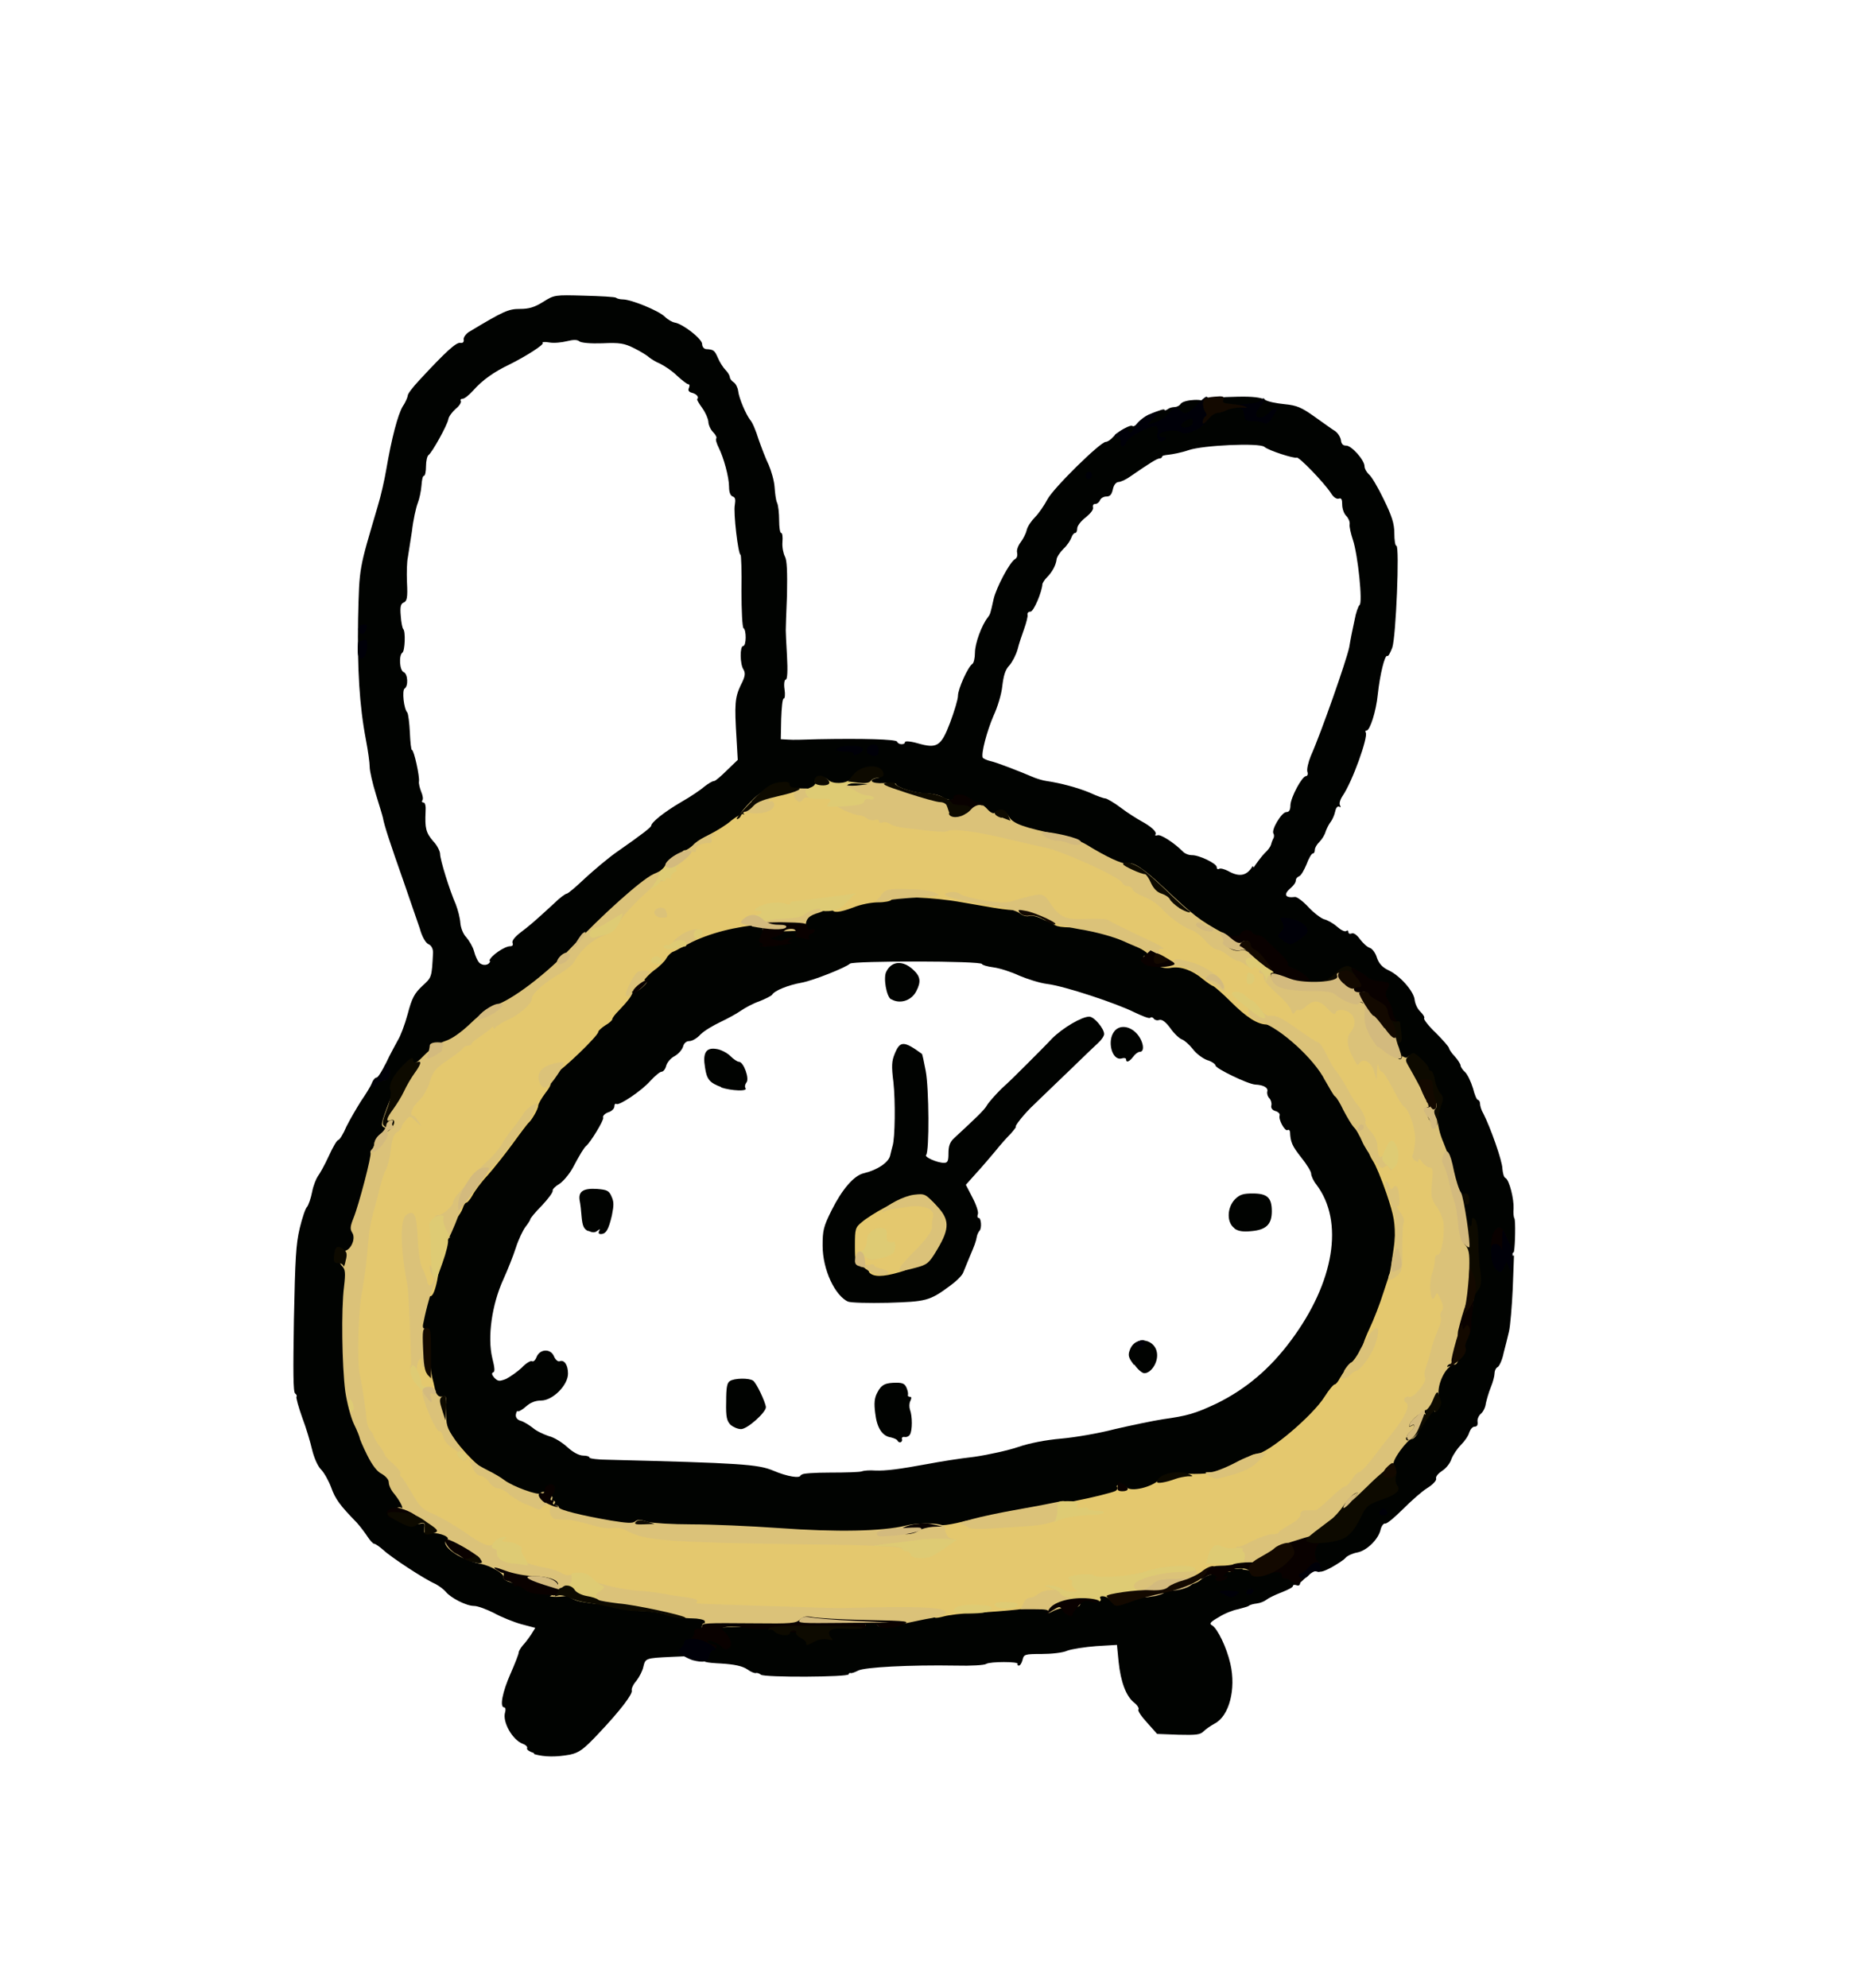 <?xml version="1.0" encoding="utf-8"?>
<!DOCTYPE svg PUBLIC "-//W3C//DTD SVG 1.0//EN" "http://www.w3.org/TR/2001/REC-SVG-20010904/DTD/svg10.dtd">
<svg version="1.0" xmlns="http://www.w3.org/2000/svg" width="45px" height="48px" viewBox="0 0 45 48" preserveAspectRatio="xMidYMid meet">
 <g fill="#010301">
  <path d="M12.89 42.33 c-0.10 -0.03 -0.17 -0.08 -0.16 -0.11 0.02 -0.03 -0.02 -0.08 -0.10 -0.11 -0.25 -0.09 -0.50 -0.53 -0.43 -0.76 0.02 -0.06 0.01 -0.12 -0.02 -0.12 -0.12 0 -0.04 -0.38 0.15 -0.81 0.11 -0.25 0.20 -0.48 0.20 -0.52 0 -0.03 0.05 -0.11 0.10 -0.17 0.05 -0.05 0.14 -0.17 0.20 -0.26 l0.10 -0.16 -0.34 -0.09 c-0.18 -0.05 -0.48 -0.17 -0.66 -0.27 -0.18 -0.09 -0.39 -0.17 -0.48 -0.17 -0.19 0 -0.57 -0.20 -0.68 -0.34 -0.05 -0.06 -0.16 -0.14 -0.25 -0.19 -0.26 -0.11 -1.08 -0.65 -1.26 -0.82 -0.09 -0.08 -0.19 -0.15 -0.22 -0.15 -0.03 0 -0.10 -0.08 -0.16 -0.17 -0.06 -0.09 -0.17 -0.24 -0.26 -0.34 -0.41 -0.42 -0.52 -0.57 -0.62 -0.85 -0.06 -0.16 -0.17 -0.36 -0.25 -0.44 -0.08 -0.08 -0.17 -0.30 -0.21 -0.47 -0.04 -0.17 -0.14 -0.52 -0.24 -0.78 -0.09 -0.25 -0.15 -0.48 -0.14 -0.50 0.02 -0.02 0 -0.06 -0.03 -0.08 -0.05 -0.03 -0.05 -0.55 -0.03 -1.79 0.03 -1.48 0.05 -1.82 0.14 -2.20 0.06 -0.25 0.14 -0.49 0.18 -0.52 0.03 -0.04 0.09 -0.20 0.12 -0.36 0.03 -0.16 0.10 -0.32 0.14 -0.38 0.04 -0.05 0.16 -0.26 0.26 -0.48 0.10 -0.22 0.20 -0.39 0.23 -0.39 0.03 0 0.12 -0.14 0.20 -0.33 0.09 -0.18 0.25 -0.45 0.35 -0.61 0.11 -0.16 0.23 -0.35 0.26 -0.43 0.03 -0.08 0.08 -0.14 0.12 -0.14 0.03 0 0.13 -0.16 0.23 -0.36 0.09 -0.20 0.23 -0.44 0.28 -0.54 0.06 -0.09 0.17 -0.38 0.24 -0.64 0.10 -0.38 0.16 -0.49 0.35 -0.67 0.23 -0.21 0.23 -0.20 0.26 -0.81 0 -0.09 -0.04 -0.17 -0.11 -0.20 -0.07 -0.03 -0.16 -0.19 -0.21 -0.38 -0.06 -0.17 -0.24 -0.70 -0.40 -1.16 -0.30 -0.85 -0.46 -1.33 -0.49 -1.51 -0.01 -0.05 -0.09 -0.31 -0.17 -0.57 -0.08 -0.26 -0.15 -0.56 -0.15 -0.66 0 -0.10 -0.04 -0.39 -0.09 -0.65 -0.16 -0.84 -0.21 -1.72 -0.19 -2.93 0.03 -1.27 0.02 -1.17 0.47 -2.70 0.08 -0.26 0.17 -0.66 0.21 -0.90 0.13 -0.76 0.28 -1.33 0.40 -1.53 0.07 -0.10 0.12 -0.23 0.12 -0.26 0 -0.04 0.12 -0.20 0.28 -0.37 0.63 -0.68 0.89 -0.92 0.99 -0.90 0.06 0.01 0.09 -0.02 0.08 -0.08 -0.01 -0.05 0.05 -0.13 0.12 -0.18 0.85 -0.51 0.96 -0.56 1.24 -0.56 0.22 0 0.35 -0.04 0.56 -0.17 0.27 -0.17 0.28 -0.17 0.99 -0.15 0.40 0.01 0.75 0.03 0.77 0.05 0.02 0.02 0.10 0.04 0.16 0.04 0.21 0 0.86 0.27 1.01 0.41 0.08 0.08 0.19 0.14 0.25 0.15 0.19 0.03 0.66 0.39 0.66 0.52 0 0.06 0.04 0.11 0.09 0.12 0.19 0.01 0.21 0.03 0.29 0.21 0.04 0.10 0.13 0.24 0.19 0.30 0.06 0.06 0.10 0.14 0.10 0.17 0 0.03 0.04 0.09 0.09 0.12 0.05 0.03 0.10 0.13 0.11 0.21 0.02 0.18 0.19 0.57 0.29 0.70 0.05 0.05 0.14 0.26 0.20 0.46 0.07 0.20 0.18 0.49 0.25 0.63 0.06 0.14 0.13 0.38 0.14 0.53 0.01 0.14 0.03 0.32 0.06 0.38 0.03 0.06 0.05 0.26 0.05 0.42 0 0.17 0.02 0.31 0.05 0.31 0.03 0 0.04 0.10 0.03 0.22 -0.01 0.12 0.02 0.27 0.06 0.35 0.05 0.09 0.06 0.36 0.05 0.93 -0.02 0.43 -0.03 0.82 -0.03 0.85 0 0.03 0.01 0.31 0.03 0.62 0.02 0.35 0.01 0.57 -0.03 0.57 -0.03 0 -0.05 0.10 -0.03 0.23 0.02 0.13 0.01 0.23 -0.02 0.23 -0.03 0 -0.05 0.22 -0.06 0.49 l-0.01 0.49 0.18 0.01 c0.10 0.01 0.43 0 0.73 -0.01 1.06 -0.02 1.88 0 1.90 0.06 0.03 0.08 0.19 0.08 0.19 0.01 0 -0.03 0.14 -0.02 0.31 0.03 0.46 0.13 0.56 0.08 0.78 -0.50 0.10 -0.27 0.19 -0.56 0.19 -0.65 0 -0.16 0.24 -0.70 0.35 -0.77 0.03 -0.02 0.06 -0.14 0.06 -0.27 0 -0.22 0.16 -0.66 0.31 -0.85 0.06 -0.08 0.06 -0.08 0.14 -0.44 0.06 -0.27 0.39 -0.90 0.52 -0.97 0.05 -0.03 0.06 -0.09 0.05 -0.15 -0.02 -0.06 0.02 -0.17 0.08 -0.25 0.06 -0.08 0.13 -0.21 0.15 -0.30 0.02 -0.09 0.12 -0.23 0.20 -0.31 0.09 -0.09 0.22 -0.28 0.30 -0.43 0.14 -0.27 1.28 -1.39 1.41 -1.39 0.04 0 0.12 -0.05 0.18 -0.12 0.13 -0.14 0.42 -0.31 0.47 -0.26 0.02 0.02 0.09 -0.03 0.16 -0.10 0.12 -0.13 0.61 -0.36 0.61 -0.29 0 0.02 0.03 0.01 0.08 -0.02 0.03 -0.03 0.11 -0.05 0.16 -0.05 0.05 0 0.12 -0.03 0.15 -0.08 0.09 -0.11 0.60 -0.13 0.60 -0.02 0 0.04 0.05 0.08 0.12 0.08 0.08 0 0.12 -0.04 0.12 -0.11 0 -0.10 0.05 -0.11 0.53 -0.12 0.37 -0.01 0.57 0.02 0.66 0.07 0.07 0.05 0.28 0.09 0.48 0.11 0.30 0.03 0.41 0.08 0.72 0.30 0.20 0.14 0.43 0.31 0.50 0.35 0.07 0.05 0.13 0.15 0.14 0.22 0.01 0.09 0.05 0.13 0.12 0.13 0.13 -0.01 0.45 0.35 0.45 0.50 0 0.06 0.05 0.14 0.10 0.19 0.06 0.04 0.22 0.31 0.36 0.60 0.20 0.41 0.26 0.59 0.26 0.83 0 0.16 0.02 0.30 0.05 0.30 0.08 0 -0.01 2.20 -0.10 2.46 -0.05 0.13 -0.10 0.22 -0.12 0.20 -0.06 -0.04 -0.18 0.46 -0.23 0.93 -0.04 0.41 -0.19 0.87 -0.27 0.87 -0.03 0 -0.04 0.02 -0.02 0.05 0.06 0.11 -0.32 1.18 -0.56 1.53 -0.06 0.09 -0.09 0.19 -0.06 0.23 0.02 0.05 0.02 0.05 -0.02 0.03 -0.04 -0.02 -0.08 0.02 -0.10 0.12 -0.02 0.09 -0.07 0.20 -0.11 0.25 -0.04 0.05 -0.09 0.15 -0.12 0.23 -0.02 0.08 -0.09 0.19 -0.15 0.25 -0.06 0.06 -0.11 0.14 -0.11 0.19 0 0.05 -0.02 0.09 -0.05 0.09 -0.03 0 -0.10 0.12 -0.15 0.26 -0.06 0.14 -0.13 0.27 -0.18 0.29 -0.05 0.02 -0.08 0.06 -0.08 0.10 0 0.05 -0.05 0.12 -0.12 0.18 -0.19 0.16 -0.14 0.25 0.10 0.22 0.04 -0.01 0.19 0.10 0.32 0.24 0.13 0.14 0.31 0.28 0.39 0.30 0.08 0.02 0.22 0.10 0.31 0.18 0.09 0.08 0.19 0.13 0.22 0.10 0.03 -0.02 0.05 -0.01 0.05 0.03 0 0.03 0.03 0.05 0.08 0.03 0.05 -0.02 0.13 0.04 0.20 0.14 0.07 0.09 0.17 0.19 0.24 0.21 0.06 0.02 0.14 0.13 0.17 0.24 0.05 0.14 0.13 0.23 0.28 0.30 0.28 0.13 0.61 0.51 0.63 0.71 0.01 0.09 0.06 0.21 0.13 0.28 0.07 0.07 0.12 0.14 0.10 0.17 -0.02 0.02 0.11 0.19 0.28 0.35 0.17 0.17 0.32 0.34 0.32 0.37 0 0.02 0.06 0.12 0.14 0.20 0.08 0.09 0.14 0.19 0.14 0.22 0 0.03 0.05 0.11 0.11 0.16 0.06 0.06 0.14 0.23 0.19 0.39 0.04 0.16 0.09 0.28 0.12 0.28 0.02 0 0.05 0.04 0.05 0.09 0 0.05 0.03 0.16 0.08 0.24 0.17 0.33 0.46 1.15 0.46 1.33 0.01 0.10 0.03 0.21 0.08 0.23 0.09 0.06 0.20 0.50 0.19 0.73 -0.01 0.10 0 0.21 0.02 0.24 0.03 0.05 0.02 0.64 -0.01 0.80 -0.02 0.09 -0.23 0.03 -0.27 -0.08 -0.02 -0.06 -0.05 -0.10 -0.07 -0.09 -0.02 0.02 -0.01 0.09 0.01 0.15 0.02 0.08 0.09 0.12 0.18 0.12 l0.15 0 -0.03 0.80 c-0.02 0.43 -0.06 0.90 -0.09 1.03 -0.03 0.13 -0.09 0.37 -0.13 0.52 -0.03 0.16 -0.10 0.31 -0.14 0.34 -0.05 0.02 -0.08 0.10 -0.08 0.16 0 0.06 -0.04 0.21 -0.09 0.33 -0.05 0.12 -0.10 0.30 -0.12 0.39 -0.01 0.10 -0.07 0.21 -0.12 0.25 -0.05 0.04 -0.09 0.13 -0.08 0.19 0.01 0.08 -0.01 0.12 -0.07 0.12 -0.05 0 -0.10 0.06 -0.13 0.14 -0.02 0.08 -0.11 0.21 -0.20 0.30 -0.09 0.09 -0.19 0.24 -0.23 0.34 -0.03 0.10 -0.13 0.23 -0.23 0.29 -0.09 0.06 -0.16 0.14 -0.14 0.19 0.01 0.04 -0.08 0.14 -0.21 0.22 -0.13 0.08 -0.39 0.31 -0.59 0.51 -0.20 0.20 -0.39 0.36 -0.43 0.35 -0.04 -0.01 -0.09 0.06 -0.11 0.14 -0.05 0.24 -0.34 0.52 -0.57 0.56 -0.11 0.02 -0.24 0.08 -0.28 0.13 -0.04 0.05 -0.20 0.15 -0.34 0.23 -0.23 0.12 -0.29 0.13 -0.41 0.06 -0.12 -0.06 -0.14 -0.10 -0.14 -0.40 0.01 -0.38 0.06 -0.45 0.37 -0.45 0.36 0 0.56 -0.17 0.81 -0.70 0.08 -0.17 0.16 -0.22 0.44 -0.31 l0.34 -0.11 -0.03 -0.39 c-0.04 -0.38 -0.03 -0.39 0.17 -0.68 0.12 -0.16 0.25 -0.30 0.29 -0.30 0.04 0 0.15 -0.12 0.24 -0.27 0.17 -0.30 0.28 -0.42 0.35 -0.42 0.02 0 0.04 -0.11 0.03 -0.24 -0.02 -0.32 0.23 -0.92 0.39 -0.92 0.14 0 0.21 -0.10 0.26 -0.35 0.02 -0.11 0.06 -0.33 0.09 -0.49 0.03 -0.16 0.08 -0.41 0.10 -0.55 0.03 -0.14 0.09 -0.32 0.13 -0.39 0.06 -0.10 0.06 -0.16 0.01 -0.28 -0.04 -0.08 -0.07 -0.30 -0.07 -0.49 0 -0.28 -0.02 -0.34 -0.11 -0.37 -0.09 -0.02 -0.12 -0.10 -0.15 -0.39 -0.02 -0.20 -0.08 -0.40 -0.12 -0.44 -0.05 -0.04 -0.11 -0.23 -0.14 -0.41 -0.03 -0.18 -0.13 -0.49 -0.22 -0.68 -0.12 -0.28 -0.16 -0.45 -0.17 -0.82 -0.01 -0.27 -0.02 -0.50 -0.03 -0.52 -0.01 -0.03 -0.04 -0.14 -0.06 -0.26 -0.02 -0.12 -0.06 -0.22 -0.09 -0.22 -0.03 0 -0.06 -0.04 -0.06 -0.09 0 -0.11 -0.18 -0.20 -0.41 -0.20 -0.15 0 -0.19 -0.03 -0.27 -0.21 -0.06 -0.14 -0.08 -0.30 -0.05 -0.46 0.02 -0.19 0.01 -0.26 -0.05 -0.28 -0.05 -0.02 -0.09 -0.10 -0.09 -0.20 0 -0.09 -0.04 -0.21 -0.09 -0.28 -0.05 -0.06 -0.09 -0.18 -0.09 -0.26 0 -0.13 -0.03 -0.16 -0.20 -0.19 -0.11 -0.02 -0.22 -0.07 -0.24 -0.11 -0.03 -0.04 -0.10 -0.10 -0.16 -0.13 -0.10 -0.06 -0.14 -0.05 -0.28 0.08 -0.13 0.12 -0.23 0.16 -0.54 0.17 -0.34 0.02 -0.39 0.01 -0.47 -0.10 -0.05 -0.07 -0.18 -0.16 -0.28 -0.21 -0.11 -0.05 -0.20 -0.12 -0.20 -0.16 0 -0.04 -0.07 -0.14 -0.16 -0.23 -0.09 -0.09 -0.23 -0.22 -0.30 -0.30 -0.13 -0.13 -0.17 -0.14 -0.50 -0.11 -0.31 0.03 -0.39 0.01 -0.67 -0.13 -0.48 -0.24 -0.59 -0.33 -1.25 -0.96 -0.56 -0.52 -0.71 -0.64 -0.92 -0.64 -0.18 0 -0.53 -0.17 -1.05 -0.48 -0.14 -0.09 -0.44 -0.20 -0.66 -0.24 -0.74 -0.15 -1.13 -0.27 -1.19 -0.38 -0.04 -0.06 -0.14 -0.10 -0.25 -0.10 -0.12 0 -0.23 -0.05 -0.31 -0.14 -0.08 -0.08 -0.18 -0.14 -0.23 -0.14 -0.05 0 -0.12 -0.02 -0.14 -0.04 -0.02 -0.02 -0.16 -0.03 -0.30 -0.02 -0.16 0.01 -0.31 -0.02 -0.40 -0.08 -0.08 -0.05 -0.27 -0.09 -0.42 -0.09 -0.15 0 -0.39 -0.06 -0.54 -0.12 -0.24 -0.11 -0.30 -0.11 -0.81 -0.05 -0.41 0.05 -0.56 0.05 -0.57 0 -0.03 -0.09 -0.26 -0.08 -0.48 0.03 -0.20 0.10 -0.82 0.08 -0.86 -0.03 -0.01 -0.03 -0.05 -0.06 -0.09 -0.06 -0.09 0 -0.67 0.59 -0.67 0.68 0 0.04 -0.03 0.07 -0.06 0.07 -0.03 0 -0.16 0.08 -0.28 0.17 -0.12 0.09 -0.32 0.22 -0.47 0.30 -0.14 0.07 -0.31 0.18 -0.38 0.24 -0.06 0.06 -0.24 0.17 -0.38 0.24 -0.14 0.07 -0.28 0.19 -0.31 0.26 -0.03 0.07 -0.18 0.18 -0.33 0.24 -0.27 0.13 -1.22 0.97 -1.95 1.75 -0.60 0.64 -1.49 1.31 -1.87 1.41 -0.08 0.02 -0.31 0.20 -0.52 0.39 -0.39 0.37 -0.64 0.52 -0.90 0.52 -0.10 0 -0.14 0.03 -0.14 0.11 0 0.14 -0.32 0.41 -0.49 0.41 -0.07 0 -0.19 0.06 -0.27 0.14 -0.14 0.14 -0.17 0.30 -0.27 1.13 -0.03 0.22 -0.08 0.35 -0.17 0.43 -0.09 0.09 -0.18 0.33 -0.32 0.88 -0.10 0.42 -0.21 0.83 -0.25 0.92 -0.03 0.09 -0.06 0.28 -0.05 0.42 0.01 0.24 -0.12 0.60 -0.21 0.60 -0.02 0 -0.05 0.21 -0.05 0.48 -0.04 2.09 0.01 2.82 0.25 3.33 0.08 0.16 0.14 0.32 0.14 0.34 0 0.02 0.08 0.21 0.18 0.41 0.12 0.24 0.24 0.40 0.35 0.45 0.10 0.05 0.17 0.14 0.17 0.20 0 0.06 0.07 0.20 0.16 0.30 0.13 0.14 0.16 0.25 0.16 0.45 l0 0.27 0.28 -0.02 c0.24 -0.02 0.27 -0.01 0.27 0.10 0 0.10 0.03 0.12 0.18 0.12 0.27 0 0.40 0.09 0.40 0.28 0 0.12 0.04 0.18 0.16 0.24 0.09 0.05 0.17 0.10 0.19 0.12 0.02 0.02 0.19 0.06 0.39 0.10 0.33 0.06 0.60 0.21 0.60 0.35 0 0.03 0.09 0.08 0.19 0.12 0.10 0.05 0.23 0.12 0.28 0.16 0.05 0.05 0.29 0.09 0.52 0.11 0.24 0.02 0.51 0.07 0.60 0.11 0.10 0.04 0.31 0.09 0.46 0.12 0.16 0.02 0.43 0.08 0.61 0.12 0.17 0.05 0.46 0.08 0.64 0.08 0.17 0 0.46 0.04 0.64 0.09 0.17 0.05 0.45 0.09 0.60 0.09 0.22 0 0.29 0.02 0.31 0.10 0.02 0.09 0.12 0.10 0.82 0.12 0.43 0.01 0.80 0.03 0.81 0.06 0.01 0.02 0.13 0.03 0.27 0.02 0.21 -0.02 0.28 0 0.37 0.10 0.12 0.14 0.34 0.11 0.39 -0.06 0.03 -0.09 0.09 -0.11 0.44 -0.11 0.23 0 0.40 -0.02 0.40 -0.06 0 -0.07 0.62 -0.08 0.66 -0.01 0.02 0.03 0.13 0.02 0.25 -0.03 0.12 -0.04 0.30 -0.08 0.38 -0.08 0.09 0 0.32 -0.03 0.52 -0.08 0.34 -0.08 1.53 -0.18 2.82 -0.24 0.39 -0.02 0.57 -0.05 0.61 -0.11 0.09 -0.13 0.90 -0.19 1.01 -0.08 0.07 0.07 0.13 0.06 0.49 -0.03 0.23 -0.07 0.42 -0.14 0.43 -0.16 0.01 -0.03 0.13 -0.05 0.27 -0.05 0.19 0 0.34 -0.05 0.56 -0.19 0.33 -0.20 0.62 -0.27 1.19 -0.32 0.30 -0.02 0.38 -0.01 0.44 0.07 0.06 0.08 0.10 0.09 0.20 0.03 0.16 -0.09 0.45 -0.08 0.55 0.01 0.04 0.04 0.12 0.09 0.18 0.12 0.06 0.02 0.10 0.10 0.10 0.19 0 0.11 -0.02 0.14 -0.09 0.12 -0.05 -0.02 -0.09 -0.01 -0.09 0.02 0 0.03 -0.12 0.09 -0.27 0.15 -0.16 0.06 -0.32 0.14 -0.37 0.18 -0.05 0.04 -0.15 0.08 -0.23 0.09 -0.08 0.01 -0.17 0.03 -0.20 0.06 -0.03 0.02 -0.15 0.05 -0.26 0.08 -0.11 0.02 -0.32 0.10 -0.46 0.19 -0.21 0.12 -0.24 0.16 -0.16 0.20 0.13 0.08 0.35 0.53 0.44 0.93 0.14 0.61 -0.03 1.26 -0.38 1.44 -0.09 0.05 -0.21 0.13 -0.27 0.19 -0.08 0.08 -0.18 0.09 -0.60 0.08 l-0.52 -0.02 -0.24 -0.27 c-0.14 -0.15 -0.24 -0.30 -0.21 -0.32 0.02 -0.03 -0.03 -0.11 -0.11 -0.17 -0.19 -0.15 -0.32 -0.50 -0.37 -0.98 l-0.04 -0.41 -0.50 0.03 c-0.27 0.02 -0.59 0.07 -0.70 0.11 -0.10 0.05 -0.39 0.08 -0.62 0.08 -0.41 0 -0.43 0.01 -0.46 0.14 -0.02 0.08 -0.06 0.14 -0.09 0.14 -0.03 0 -0.04 -0.02 -0.03 -0.04 0.04 -0.06 -0.67 -0.06 -0.76 0 -0.04 0.03 -0.37 0.05 -0.72 0.04 -1.14 -0.02 -2.22 0.04 -2.37 0.12 -0.08 0.04 -0.16 0.07 -0.18 0.06 -0.03 -0.01 -0.05 0.01 -0.05 0.03 0 0.07 -2.04 0.08 -2.12 0.01 -0.04 -0.03 -0.09 -0.05 -0.12 -0.04 -0.03 0.01 -0.13 -0.03 -0.21 -0.09 -0.12 -0.08 -0.31 -0.12 -0.63 -0.14 -0.39 -0.02 -0.46 -0.04 -0.46 -0.13 0 -0.18 -0.06 -0.28 -0.15 -0.25 -0.05 0.02 -0.08 0.06 -0.08 0.11 0 0.05 -0.01 0.08 -0.01 0.08 -0.01 0.01 -0.24 0.02 -0.51 0.03 -0.61 0.03 -0.62 0.03 -0.67 0.24 -0.02 0.10 -0.10 0.25 -0.17 0.34 -0.08 0.09 -0.12 0.19 -0.11 0.23 0.03 0.08 -0.27 0.48 -0.82 1.06 -0.35 0.37 -0.45 0.44 -0.67 0.49 -0.33 0.06 -0.61 0.06 -0.86 -0.01z m-1.07 -19.13 c0.03 -0.12 0.37 -0.35 0.50 -0.35 0.06 0 0.08 -0.03 0.06 -0.08 -0.02 -0.05 0.05 -0.14 0.19 -0.25 0.21 -0.16 0.30 -0.23 0.82 -0.71 0.13 -0.13 0.27 -0.23 0.30 -0.23 0.03 0 0.23 -0.17 0.45 -0.38 0.22 -0.20 0.55 -0.48 0.75 -0.62 0.66 -0.46 0.83 -0.60 0.84 -0.64 0 -0.08 0.31 -0.33 0.72 -0.57 0.23 -0.13 0.48 -0.30 0.57 -0.38 0.09 -0.07 0.19 -0.13 0.23 -0.13 0.03 0 0.17 -0.12 0.31 -0.26 l0.26 -0.25 -0.03 -0.52 c-0.05 -0.82 -0.04 -0.98 0.10 -1.28 0.11 -0.21 0.12 -0.29 0.07 -0.38 -0.09 -0.13 -0.09 -0.57 -0.01 -0.57 0.08 0 0.08 -0.39 0.01 -0.43 -0.03 -0.02 -0.05 -0.43 -0.05 -0.90 0.01 -0.48 -0.01 -0.87 -0.02 -0.87 -0.06 0 -0.18 -1.03 -0.14 -1.21 0.02 -0.13 0.01 -0.18 -0.05 -0.20 -0.06 -0.02 -0.09 -0.11 -0.09 -0.23 0 -0.24 -0.13 -0.71 -0.25 -0.95 -0.05 -0.10 -0.08 -0.20 -0.06 -0.22 0.02 -0.02 -0.01 -0.09 -0.08 -0.16 -0.06 -0.06 -0.11 -0.18 -0.11 -0.25 -0.01 -0.08 -0.07 -0.22 -0.15 -0.33 -0.08 -0.11 -0.13 -0.20 -0.12 -0.21 0.05 -0.05 -0.01 -0.12 -0.11 -0.15 -0.09 -0.02 -0.12 -0.06 -0.09 -0.12 0.02 -0.05 0.02 -0.09 -0.01 -0.09 -0.03 0 -0.15 -0.09 -0.28 -0.21 -0.12 -0.12 -0.31 -0.24 -0.41 -0.29 -0.10 -0.04 -0.21 -0.11 -0.26 -0.15 -0.04 -0.04 -0.20 -0.14 -0.36 -0.22 -0.24 -0.12 -0.35 -0.14 -0.77 -0.12 -0.28 0.01 -0.52 -0.01 -0.56 -0.05 -0.05 -0.04 -0.14 -0.04 -0.30 0 -0.12 0.03 -0.31 0.05 -0.42 0.03 -0.11 -0.02 -0.19 -0.01 -0.16 0.01 0.04 0.04 -0.40 0.32 -0.80 0.52 -0.38 0.18 -0.66 0.38 -0.88 0.63 -0.10 0.11 -0.21 0.20 -0.26 0.20 -0.03 0 -0.06 0.02 -0.04 0.05 0.02 0.03 -0.03 0.12 -0.12 0.19 -0.09 0.08 -0.17 0.19 -0.18 0.25 -0.02 0.14 -0.40 0.82 -0.48 0.87 -0.03 0.02 -0.06 0.14 -0.06 0.27 0 0.12 -0.02 0.23 -0.05 0.23 -0.03 0 -0.05 0.10 -0.06 0.24 -0.01 0.13 -0.05 0.32 -0.09 0.42 -0.04 0.10 -0.11 0.41 -0.14 0.68 -0.04 0.27 -0.09 0.56 -0.10 0.64 -0.02 0.08 -0.03 0.35 -0.02 0.59 0.02 0.37 0 0.46 -0.08 0.49 -0.07 0.03 -0.09 0.10 -0.07 0.32 0.01 0.16 0.04 0.30 0.06 0.32 0.06 0.06 0.04 0.53 -0.02 0.57 -0.09 0.06 -0.07 0.43 0.03 0.47 0.10 0.04 0.12 0.34 0.02 0.40 -0.06 0.05 -0.02 0.48 0.07 0.58 0.02 0.03 0.05 0.25 0.06 0.48 0.01 0.23 0.03 0.42 0.05 0.42 0.05 0 0.19 0.65 0.17 0.76 -0.01 0.05 0.02 0.16 0.05 0.24 0.04 0.09 0.06 0.19 0.03 0.22 -0.02 0.03 0 0.05 0.03 0.05 0.04 0 0.06 0.09 0.05 0.22 -0.02 0.40 0.01 0.51 0.18 0.71 0.10 0.10 0.17 0.25 0.17 0.31 0 0.14 0.23 0.88 0.38 1.22 0.05 0.13 0.10 0.32 0.11 0.45 0.01 0.12 0.07 0.27 0.14 0.34 0.07 0.08 0.16 0.23 0.19 0.34 0.03 0.12 0.09 0.24 0.12 0.27 0.08 0.09 0.24 0.08 0.27 -0.03z m18.46 -2.25 c0.08 -0.12 0.20 -0.28 0.27 -0.35 0.08 -0.07 0.14 -0.16 0.15 -0.20 0.01 -0.04 0.03 -0.10 0.05 -0.14 0.03 -0.04 0.03 -0.10 0.01 -0.13 -0.06 -0.09 0.20 -0.52 0.31 -0.52 0.07 0 0.10 -0.05 0.10 -0.17 0.01 -0.19 0.28 -0.70 0.38 -0.70 0.03 0 0.05 -0.05 0.03 -0.10 -0.02 -0.06 0.02 -0.23 0.08 -0.38 0.25 -0.56 0.86 -2.30 0.93 -2.63 0.03 -0.19 0.09 -0.48 0.13 -0.66 0.03 -0.17 0.09 -0.34 0.12 -0.36 0.08 -0.05 -0.04 -1.21 -0.16 -1.57 -0.05 -0.15 -0.09 -0.32 -0.08 -0.38 0.01 -0.06 -0.03 -0.15 -0.08 -0.20 -0.06 -0.06 -0.10 -0.18 -0.10 -0.28 0 -0.12 -0.02 -0.16 -0.08 -0.14 -0.05 0.02 -0.13 -0.03 -0.19 -0.13 -0.17 -0.26 -0.78 -0.89 -0.83 -0.86 -0.05 0.03 -0.68 -0.17 -0.78 -0.26 -0.12 -0.10 -1.48 -0.04 -1.83 0.08 -0.17 0.06 -0.39 0.10 -0.48 0.11 -0.09 0.01 -0.16 0.02 -0.16 0.05 0 0.02 -0.03 0.04 -0.06 0.04 -0.06 0 -0.25 0.12 -0.70 0.43 -0.11 0.08 -0.24 0.14 -0.30 0.14 -0.06 0.01 -0.11 0.08 -0.13 0.18 -0.03 0.13 -0.07 0.17 -0.16 0.17 -0.06 0 -0.13 0.04 -0.15 0.09 -0.02 0.05 -0.07 0.09 -0.12 0.09 -0.04 0 -0.06 0.03 -0.05 0.08 0.02 0.05 -0.05 0.14 -0.17 0.24 -0.12 0.09 -0.21 0.21 -0.21 0.27 0 0.06 -0.02 0.11 -0.05 0.11 -0.03 0 -0.07 0.05 -0.09 0.11 -0.02 0.06 -0.10 0.19 -0.19 0.27 -0.09 0.09 -0.17 0.21 -0.17 0.27 -0.02 0.14 -0.11 0.30 -0.23 0.42 -0.06 0.06 -0.10 0.13 -0.11 0.16 -0.01 0.19 -0.21 0.67 -0.29 0.67 -0.05 0 -0.08 0.03 -0.07 0.08 0.01 0.03 -0.03 0.19 -0.08 0.33 -0.05 0.14 -0.13 0.37 -0.16 0.50 -0.04 0.14 -0.13 0.31 -0.20 0.39 -0.10 0.10 -0.14 0.25 -0.17 0.50 -0.02 0.20 -0.12 0.52 -0.21 0.71 -0.16 0.37 -0.31 0.93 -0.26 1.02 0.02 0.02 0.10 0.06 0.19 0.08 0.14 0.03 0.66 0.23 1.06 0.40 0.08 0.03 0.21 0.07 0.29 0.08 0.34 0.05 0.75 0.16 1.04 0.28 0.17 0.08 0.34 0.14 0.38 0.14 0.03 0 0.21 0.10 0.38 0.23 0.17 0.13 0.40 0.27 0.49 0.32 0.24 0.13 0.38 0.26 0.34 0.32 -0.02 0.03 0.01 0.03 0.05 0.02 0.07 -0.03 0.39 0.17 0.62 0.40 0.05 0.05 0.14 0.08 0.20 0.08 0.17 -0.01 0.61 0.20 0.61 0.29 0 0.04 0.02 0.06 0.06 0.04 0.03 -0.02 0.13 0.01 0.21 0.05 0.28 0.16 0.46 0.12 0.60 -0.12z"/>
  <path d="M18.50 37.08 c-0.53 -0.04 -1.50 -0.08 -2.17 -0.08 -1.21 -0.01 -1.81 -0.07 -2.62 -0.27 -0.20 -0.05 -0.37 -0.11 -0.37 -0.14 0 -0.03 -0.03 -0.05 -0.08 -0.05 -0.05 0 -0.10 -0.05 -0.12 -0.12 -0.02 -0.07 -0.09 -0.12 -0.16 -0.12 -0.20 0 -0.81 -0.24 -1.05 -0.41 -0.13 -0.09 -0.26 -0.17 -0.30 -0.17 -0.12 0 -0.82 -0.73 -0.95 -1.01 -0.10 -0.22 -0.13 -0.34 -0.10 -0.53 0.03 -0.22 0.02 -0.26 -0.08 -0.26 -0.15 0 -0.24 -0.34 -0.28 -1.06 -0.03 -0.50 -0.05 -0.63 -0.12 -0.63 -0.15 0 -0.04 -0.63 0.28 -1.58 0.45 -1.35 0.60 -1.69 0.95 -2.15 0.55 -0.72 1.08 -1.40 1.18 -1.53 0.16 -0.19 0.30 -0.42 0.30 -0.50 0 -0.13 0.48 -0.75 0.97 -1.25 0.26 -0.27 0.48 -0.51 0.48 -0.54 0 -0.03 0.08 -0.10 0.17 -0.16 0.10 -0.05 0.17 -0.13 0.17 -0.17 0 -0.03 0.06 -0.10 0.13 -0.16 0.07 -0.05 0.18 -0.18 0.24 -0.29 0.06 -0.12 0.16 -0.21 0.23 -0.23 0.07 -0.01 0.13 -0.08 0.15 -0.16 0.02 -0.08 0.14 -0.22 0.27 -0.32 0.13 -0.09 0.24 -0.20 0.24 -0.24 0.01 -0.09 0.20 -0.26 0.30 -0.26 0.05 0 0.21 -0.08 0.37 -0.18 0.63 -0.39 2.06 -0.55 2.06 -0.22 0 0.13 0.04 0.14 0.15 0.02 0.05 -0.05 0.18 -0.09 0.28 -0.09 0.16 0 0.20 -0.02 0.21 -0.13 0.02 -0.17 0.35 -0.34 0.66 -0.34 0.13 0 0.34 -0.04 0.46 -0.09 0.26 -0.11 0.83 -0.19 1.70 -0.23 0.48 -0.02 0.77 -0.01 1.30 0.09 0.38 0.07 0.84 0.14 1.01 0.17 0.17 0.03 0.34 0.08 0.37 0.11 0.03 0.03 0.14 0.06 0.23 0.06 0.09 0 0.27 0.05 0.38 0.12 0.12 0.06 0.50 0.16 0.86 0.23 0.38 0.06 0.82 0.19 1.04 0.28 0.22 0.10 0.44 0.19 0.50 0.21 0.06 0.02 0.10 0.09 0.10 0.21 l0 0.17 0.42 0 c0.29 0 0.47 0.03 0.60 0.10 0.39 0.21 0.72 0.47 1.07 0.81 0.21 0.21 0.45 0.38 0.59 0.43 0.53 0.18 1.35 0.89 1.61 1.42 0.10 0.20 0.21 0.37 0.24 0.39 0.03 0.02 0.13 0.17 0.21 0.34 0.09 0.17 0.20 0.35 0.26 0.42 0.06 0.06 0.14 0.22 0.20 0.35 0.05 0.13 0.14 0.28 0.20 0.35 0.13 0.14 0.49 1.10 0.58 1.57 0.09 0.44 -0.03 1.31 -0.28 2.08 -0.20 0.61 -0.68 1.65 -0.76 1.65 -0.03 0 -0.13 0.12 -0.21 0.26 -0.08 0.14 -0.17 0.26 -0.20 0.26 -0.02 0 -0.13 0.13 -0.23 0.29 -0.29 0.46 -1.39 1.39 -1.63 1.39 -0.06 0 -0.31 0.11 -0.57 0.24 -0.47 0.24 -0.48 0.25 -1.06 0.25 -0.57 0 -0.60 0.01 -0.75 0.16 -0.09 0.09 -0.22 0.16 -0.29 0.16 -0.24 0.01 -0.77 0.10 -1.14 0.20 -0.21 0.05 -0.53 0.12 -0.72 0.14 -0.69 0.09 -2.09 0.35 -2.38 0.45 -0.16 0.05 -0.60 0.11 -0.99 0.13 -0.38 0.03 -0.86 0.08 -1.07 0.11 -0.49 0.08 -1.86 0.07 -3.07 -0.03z m0.87 -1.47 c0 -0.03 0.31 -0.05 0.68 -0.05 0.37 0 0.72 -0.01 0.77 -0.03 0.05 -0.02 0.19 -0.03 0.32 -0.02 0.26 0.01 0.57 -0.03 1.28 -0.16 0.26 -0.05 0.75 -0.13 1.11 -0.17 0.35 -0.05 0.84 -0.16 1.07 -0.24 0.26 -0.09 0.67 -0.17 1.03 -0.20 0.34 -0.03 0.92 -0.13 1.30 -0.23 0.39 -0.09 0.91 -0.20 1.17 -0.24 0.57 -0.08 0.76 -0.13 1.29 -0.38 0.71 -0.35 1.29 -0.84 1.80 -1.53 1.04 -1.40 1.28 -2.86 0.61 -3.75 -0.08 -0.10 -0.13 -0.22 -0.13 -0.27 0 -0.05 -0.11 -0.23 -0.24 -0.39 -0.22 -0.28 -0.26 -0.37 -0.27 -0.62 -0.01 -0.04 -0.03 -0.06 -0.06 -0.04 -0.06 0.04 -0.23 -0.26 -0.19 -0.36 0.01 -0.03 -0.03 -0.08 -0.10 -0.10 -0.08 -0.02 -0.12 -0.08 -0.10 -0.14 0.01 -0.05 -0.01 -0.13 -0.05 -0.17 -0.04 -0.04 -0.06 -0.11 -0.05 -0.16 0.03 -0.09 -0.08 -0.16 -0.29 -0.17 -0.18 -0.01 -0.96 -0.39 -0.96 -0.46 0 -0.03 -0.09 -0.10 -0.20 -0.13 -0.11 -0.04 -0.27 -0.16 -0.35 -0.27 -0.08 -0.10 -0.20 -0.21 -0.26 -0.23 -0.06 -0.02 -0.19 -0.14 -0.28 -0.27 -0.11 -0.15 -0.20 -0.22 -0.27 -0.20 -0.05 0.02 -0.11 0 -0.13 -0.03 -0.02 -0.03 -0.06 -0.05 -0.09 -0.02 -0.03 0.02 -0.20 -0.05 -0.39 -0.14 -0.42 -0.21 -1.68 -0.63 -2.10 -0.68 -0.17 -0.02 -0.48 -0.12 -0.67 -0.20 -0.19 -0.09 -0.47 -0.18 -0.62 -0.20 -0.16 -0.02 -0.28 -0.06 -0.28 -0.08 0 -0.08 -3.11 -0.08 -3.19 -0.01 -0.09 0.09 -0.89 0.41 -1.17 0.46 -0.33 0.06 -0.65 0.19 -0.71 0.29 -0.02 0.03 -0.16 0.10 -0.31 0.16 -0.15 0.05 -0.35 0.16 -0.45 0.23 -0.10 0.07 -0.32 0.19 -0.49 0.27 -0.17 0.08 -0.39 0.21 -0.48 0.30 -0.08 0.09 -0.20 0.16 -0.27 0.16 -0.07 0 -0.13 0.05 -0.15 0.13 -0.02 0.07 -0.10 0.17 -0.20 0.23 -0.10 0.05 -0.19 0.16 -0.21 0.24 -0.02 0.08 -0.07 0.14 -0.11 0.14 -0.04 0 -0.16 0.10 -0.27 0.22 -0.21 0.24 -0.75 0.60 -0.82 0.56 -0.03 -0.02 -0.05 0.01 -0.05 0.06 0 0.05 -0.07 0.12 -0.15 0.14 -0.08 0.03 -0.14 0.09 -0.12 0.13 0.02 0.06 -0.31 0.60 -0.41 0.68 -0.05 0.04 -0.15 0.20 -0.33 0.54 -0.09 0.16 -0.23 0.32 -0.32 0.38 -0.09 0.05 -0.17 0.13 -0.16 0.16 0.01 0.04 -0.11 0.20 -0.26 0.36 -0.16 0.16 -0.28 0.31 -0.28 0.33 0 0.02 -0.05 0.10 -0.12 0.19 -0.06 0.08 -0.17 0.31 -0.23 0.50 -0.06 0.19 -0.20 0.54 -0.30 0.76 -0.28 0.61 -0.39 1.40 -0.27 1.90 0.06 0.24 0.07 0.34 0.02 0.35 -0.04 0.02 -0.03 0.06 0.03 0.13 0.09 0.09 0.12 0.09 0.28 0.03 0.10 -0.05 0.27 -0.17 0.38 -0.27 0.10 -0.11 0.22 -0.18 0.25 -0.16 0.03 0.02 0.08 -0.02 0.11 -0.10 0.08 -0.20 0.34 -0.21 0.42 -0.02 0.03 0.08 0.10 0.14 0.14 0.12 0.11 -0.04 0.20 0.09 0.20 0.30 0 0.28 -0.37 0.65 -0.65 0.65 -0.14 0 -0.26 0.05 -0.36 0.14 -0.09 0.08 -0.18 0.13 -0.20 0.12 -0.02 -0.02 -0.04 0.02 -0.05 0.08 -0.01 0.07 0.04 0.13 0.12 0.15 0.07 0.02 0.20 0.10 0.29 0.17 0.09 0.08 0.27 0.16 0.39 0.20 0.13 0.03 0.33 0.16 0.45 0.27 0.13 0.12 0.28 0.20 0.38 0.20 0.08 0 0.15 0.02 0.15 0.05 0 0.02 0.20 0.05 0.45 0.05 3.19 0.08 3.62 0.11 3.98 0.26 0.35 0.15 0.67 0.20 0.67 0.11z"/>
  <path d="M21.68 34.79 c-0.01 -0.03 -0.08 -0.06 -0.16 -0.08 -0.21 -0.03 -0.34 -0.23 -0.38 -0.59 -0.03 -0.23 -0.02 -0.36 0.05 -0.49 0.10 -0.20 0.20 -0.24 0.47 -0.24 0.15 0 0.20 0.03 0.24 0.13 0.03 0.07 0.04 0.14 0.03 0.17 -0.01 0.02 0.02 0.04 0.05 0.04 0.04 0 0.04 0.03 0.01 0.10 -0.03 0.05 -0.03 0.15 -0.01 0.21 0.06 0.16 0.06 0.50 0 0.60 -0.02 0.04 -0.08 0.07 -0.13 0.06 -0.05 -0.01 -0.08 0.02 -0.06 0.06 0.01 0.08 -0.09 0.10 -0.12 0.01z"/>
  <path d="M17.65 34.41 c-0.09 -0.09 -0.12 -0.18 -0.11 -0.56 0 -0.34 0.02 -0.46 0.09 -0.50 0.10 -0.07 0.46 -0.08 0.56 -0.01 0.08 0.05 0.30 0.52 0.31 0.64 0 0.13 -0.45 0.53 -0.60 0.53 -0.08 0 -0.19 -0.05 -0.25 -0.10z"/>
  <path d="M27.39 32.96 c-0.13 -0.17 -0.15 -0.23 -0.10 -0.36 0.13 -0.37 0.66 -0.27 0.66 0.13 0 0.21 -0.16 0.43 -0.31 0.43 -0.05 0 -0.16 -0.09 -0.24 -0.21z"/>
  <path d="M20.50 31.44 c-0.33 -0.14 -0.63 -0.78 -0.63 -1.36 0 -0.37 0.02 -0.46 0.22 -0.86 0.25 -0.50 0.54 -0.84 0.78 -0.89 0.33 -0.08 0.59 -0.26 0.63 -0.42 0.02 -0.09 0.05 -0.20 0.06 -0.24 0.06 -0.18 0.07 -1.09 0.02 -1.54 -0.05 -0.39 -0.04 -0.51 0.03 -0.68 0.13 -0.32 0.22 -0.32 0.66 0 0.01 0.01 0.05 0.20 0.09 0.41 0.08 0.41 0.09 1.95 0.01 2.03 -0.05 0.05 0.27 0.19 0.43 0.19 0.09 0 0.11 -0.04 0.11 -0.23 0 -0.17 0.03 -0.27 0.14 -0.37 0.53 -0.49 0.73 -0.68 0.79 -0.79 0.04 -0.07 0.20 -0.25 0.35 -0.40 0.16 -0.14 0.44 -0.42 0.63 -0.61 0.19 -0.19 0.46 -0.46 0.59 -0.60 0.26 -0.26 0.72 -0.53 0.90 -0.53 0.12 0 0.36 0.29 0.36 0.42 0 0.05 -0.07 0.15 -0.16 0.23 -0.09 0.08 -0.41 0.39 -0.72 0.69 -0.31 0.30 -0.67 0.64 -0.80 0.77 -0.24 0.22 -0.50 0.55 -0.45 0.55 0.01 0 -0.05 0.08 -0.13 0.17 -0.09 0.09 -0.26 0.28 -0.37 0.42 -0.12 0.14 -0.32 0.38 -0.46 0.53 l-0.25 0.28 0.16 0.31 c0.09 0.17 0.15 0.35 0.13 0.40 -0.02 0.05 -0.01 0.09 0.02 0.09 0.06 0 0.08 0.25 0.02 0.31 -0.02 0.02 -0.05 0.08 -0.06 0.12 -0.03 0.16 -0.06 0.23 -0.17 0.49 -0.06 0.14 -0.13 0.32 -0.16 0.39 -0.02 0.07 -0.16 0.21 -0.31 0.32 -0.51 0.38 -0.59 0.39 -1.51 0.42 -0.47 0.01 -0.90 0 -0.97 -0.03z m1.35 -0.99 c0.32 -0.09 0.38 -0.12 0.53 -0.35 0.33 -0.50 0.33 -0.54 0.06 -0.82 -0.16 -0.16 -0.29 -0.24 -0.36 -0.23 -0.14 0.02 -0.96 0.50 -1.13 0.67 -0.18 0.16 -0.20 0.68 -0.03 0.68 0.06 0 0.16 0.05 0.21 0.12 0.08 0.08 0.14 0.10 0.23 0.08 0.07 -0.02 0.28 -0.08 0.49 -0.13z"/>
  <path d="M14.21 29.73 c-0.11 -0.05 -0.14 -0.13 -0.16 -0.33 -0.01 -0.14 -0.03 -0.33 -0.05 -0.42 -0.03 -0.21 0.09 -0.29 0.42 -0.27 0.24 0.02 0.29 0.04 0.35 0.18 0.06 0.13 0.06 0.21 0.01 0.46 -0.08 0.34 -0.14 0.45 -0.27 0.45 -0.05 0 -0.06 -0.03 -0.04 -0.07 0.03 -0.06 0.03 -0.06 -0.04 -0.01 -0.06 0.05 -0.12 0.05 -0.22 0z"/>
  <path d="M29.82 29.66 c-0.19 -0.13 -0.19 -0.49 0.01 -0.70 0.12 -0.12 0.21 -0.14 0.43 -0.14 0.35 0 0.46 0.10 0.46 0.43 0 0.32 -0.14 0.45 -0.50 0.48 -0.20 0.02 -0.32 0 -0.41 -0.07z"/>
  <path d="M17.42 26.25 c-0.28 -0.10 -0.35 -0.19 -0.39 -0.47 -0.06 -0.35 0.02 -0.49 0.27 -0.45 0.10 0.01 0.26 0.09 0.34 0.17 0.08 0.08 0.17 0.14 0.21 0.14 0.11 0 0.26 0.41 0.18 0.50 -0.03 0.04 -0.05 0.10 -0.02 0.14 0.05 0.08 -0.35 0.06 -0.59 -0.02z"/>
  <path d="M27.20 25.58 c0 -0.03 -0.05 -0.04 -0.11 -0.02 -0.23 0.06 -0.36 -0.43 -0.17 -0.66 0.12 -0.15 0.35 -0.13 0.52 0.04 0.17 0.17 0.23 0.46 0.09 0.46 -0.04 0 -0.11 0.05 -0.16 0.12 -0.09 0.12 -0.17 0.15 -0.17 0.06z"/>
  <path d="M21.52 24.13 c-0.11 -0.07 -0.19 -0.53 -0.11 -0.67 0.13 -0.26 0.40 -0.27 0.64 -0.05 0.19 0.17 0.20 0.30 0.08 0.53 -0.12 0.23 -0.40 0.31 -0.60 0.19z"/>
 </g>
 <g fill="#e4c86e">
  <path d="M19.99 39.05 c-0.02 -0.02 -0.77 -0.06 -1.67 -0.08 -1.07 -0.02 -1.64 -0.06 -1.66 -0.10 -0.04 -0.06 -0.92 -0.22 -1.72 -0.30 -0.39 -0.05 -0.73 -0.17 -0.81 -0.30 -0.02 -0.03 -0.16 -0.06 -0.31 -0.06 -0.15 0 -0.30 -0.03 -0.34 -0.06 -0.03 -0.03 -0.26 -0.11 -0.49 -0.16 -0.40 -0.09 -0.43 -0.11 -0.55 -0.32 l-0.12 -0.23 -0.38 0.02 c-0.38 0.02 -0.38 0.02 -0.82 -0.30 -0.24 -0.17 -0.59 -0.37 -0.76 -0.45 -0.33 -0.13 -0.39 -0.21 -0.84 -1.02 -0.04 -0.07 -0.14 -0.19 -0.21 -0.24 -0.08 -0.06 -0.14 -0.13 -0.14 -0.16 0 -0.03 -0.06 -0.13 -0.14 -0.24 -0.08 -0.10 -0.14 -0.21 -0.14 -0.24 0 -0.03 -0.03 -0.09 -0.08 -0.12 -0.05 -0.04 -0.10 -0.24 -0.12 -0.49 -0.02 -0.23 -0.07 -0.57 -0.12 -0.77 -0.09 -0.41 -0.08 -1.88 0.02 -2.29 0.03 -0.14 0.09 -0.58 0.13 -0.97 0.03 -0.38 0.10 -0.83 0.14 -0.99 0.05 -0.15 0.13 -0.44 0.17 -0.64 0.05 -0.20 0.12 -0.42 0.17 -0.49 0.05 -0.07 0.10 -0.29 0.12 -0.49 0.03 -0.27 0.07 -0.38 0.15 -0.42 0.06 -0.03 0.11 -0.09 0.11 -0.13 0 -0.05 0.04 -0.11 0.09 -0.15 0.05 -0.05 0.12 -0.16 0.17 -0.27 0.04 -0.10 0.13 -0.21 0.19 -0.25 0.07 -0.03 0.16 -0.20 0.22 -0.39 0.09 -0.29 0.14 -0.35 0.42 -0.53 0.18 -0.12 0.35 -0.25 0.37 -0.28 0.02 -0.04 0.09 -0.08 0.13 -0.08 0.05 0 0.09 -0.02 0.09 -0.04 0 -0.03 0.10 -0.11 0.22 -0.19 0.12 -0.08 0.23 -0.16 0.24 -0.18 0.02 -0.02 0.17 -0.10 0.36 -0.19 0.30 -0.14 0.63 -0.41 0.63 -0.52 0 -0.07 0.45 -0.46 0.74 -0.64 0.14 -0.09 0.27 -0.20 0.29 -0.26 0.02 -0.05 0.08 -0.13 0.12 -0.18 0.04 -0.05 0.12 -0.14 0.17 -0.21 0.05 -0.08 0.20 -0.17 0.33 -0.21 0.28 -0.08 0.42 -0.19 0.46 -0.36 0.04 -0.16 0.69 -0.79 1.01 -0.97 0.13 -0.08 0.27 -0.20 0.30 -0.27 0.03 -0.08 0.17 -0.19 0.31 -0.24 0.14 -0.06 0.28 -0.16 0.33 -0.21 0.04 -0.05 0.21 -0.16 0.37 -0.24 0.16 -0.08 0.41 -0.23 0.53 -0.34 0.13 -0.10 0.26 -0.17 0.28 -0.15 0.03 0.02 0.03 0.01 0.01 -0.02 -0.05 -0.08 0.09 -0.21 0.20 -0.19 0.17 0.02 0.21 -0.01 0.23 -0.16 0.02 -0.21 0.42 -0.34 0.78 -0.25 0.13 0.03 0.43 0.06 0.65 0.06 0.35 0 0.41 0.01 0.41 0.10 0 0.10 0.25 0.22 0.61 0.28 0.10 0.02 0.20 0.05 0.23 0.08 0.03 0.02 0.16 0.06 0.29 0.09 0.13 0.02 0.26 0.06 0.29 0.09 0.09 0.07 0.52 0.12 1.28 0.14 0.38 0.01 0.88 0.06 1.10 0.12 0.23 0.05 0.68 0.16 1.01 0.23 0.34 0.08 0.74 0.19 0.90 0.26 0.48 0.19 1.27 0.60 1.32 0.68 0.02 0.05 0.09 0.08 0.13 0.08 0.05 0 0.10 0.03 0.12 0.08 0.02 0.05 0.14 0.12 0.28 0.18 0.14 0.05 0.33 0.18 0.42 0.28 0.19 0.21 0.56 0.48 0.75 0.53 0.07 0.02 0.20 0.13 0.30 0.24 0.10 0.11 0.22 0.20 0.28 0.20 0.05 0 0.15 0.05 0.22 0.12 0.07 0.06 0.26 0.16 0.41 0.22 0.37 0.13 0.55 0.25 0.55 0.37 0 0.05 0.10 0.18 0.22 0.29 0.42 0.38 0.41 0.37 0.56 0.28 0.17 -0.09 0.61 -0.04 0.70 0.08 0.04 0.06 0.15 0.09 0.30 0.09 0.15 0 0.27 0.03 0.32 0.10 0.13 0.14 0.13 0.63 0.01 0.77 -0.14 0.16 0.03 0.34 0.38 0.38 0.23 0.03 0.29 0.06 0.29 0.14 0 0.06 0.02 0.11 0.06 0.11 0.03 0 0.14 0.18 0.26 0.40 0.11 0.22 0.23 0.42 0.27 0.44 0.13 0.08 0.28 0.56 0.28 0.88 0 0.24 0.03 0.35 0.13 0.46 0.07 0.08 0.16 0.14 0.20 0.14 0.05 0 0.08 0.11 0.08 0.41 0 0.34 0.02 0.45 0.13 0.59 0.12 0.16 0.13 0.24 0.12 0.79 -0.01 0.45 -0.03 0.63 -0.09 0.67 -0.05 0.03 -0.11 0.17 -0.14 0.31 -0.05 0.20 -0.05 0.24 0.02 0.24 0.15 0 0.27 0.39 0.22 0.75 -0.02 0.18 -0.06 0.35 -0.09 0.38 -0.10 0.13 -0.29 0.82 -0.29 1.08 0 0.24 -0.03 0.30 -0.23 0.51 -0.13 0.13 -0.23 0.27 -0.23 0.32 0 0.14 -0.16 0.43 -0.40 0.72 -0.12 0.14 -0.32 0.41 -0.46 0.60 -0.14 0.18 -0.28 0.33 -0.32 0.33 -0.03 0 -0.10 0.07 -0.14 0.15 -0.05 0.08 -0.15 0.19 -0.23 0.23 -0.08 0.04 -0.25 0.19 -0.38 0.31 -0.19 0.20 -0.27 0.24 -0.45 0.24 -0.17 0 -0.22 0.02 -0.22 0.11 0 0.06 -0.09 0.16 -0.26 0.24 -0.14 0.08 -0.26 0.16 -0.26 0.18 0 0.03 -0.08 0.05 -0.17 0.05 -0.09 0 -0.32 0.08 -0.50 0.17 -0.18 0.10 -0.37 0.17 -0.41 0.17 -0.05 0 -0.08 0.06 -0.08 0.14 0 0.09 -0.03 0.14 -0.09 0.14 -0.05 0 -0.08 0.02 -0.06 0.05 0.02 0.02 -0.04 0.05 -0.13 0.05 -0.29 0.02 -0.47 0.07 -0.60 0.16 -0.18 0.13 -0.32 0.12 -0.35 -0.03 -0.03 -0.12 -0.06 -0.12 -0.32 -0.09 -0.16 0.02 -0.40 0.08 -0.54 0.13 -0.17 0.06 -0.46 0.09 -0.93 0.10 l-0.68 0.01 0 0.20 0 0.20 -0.43 -0.03 c-0.32 -0.02 -0.46 -0.01 -0.54 0.05 -0.06 0.04 -0.15 0.08 -0.20 0.08 -0.06 0 -0.10 0.02 -0.10 0.05 0 0.05 -0.56 0.11 -1.42 0.16 -0.29 0.01 -0.61 0.05 -0.72 0.08 -0.11 0.03 -0.21 0.05 -0.23 0.03 -0.06 -0.03 -1.74 -0.03 -2.15 0.01 -0.21 0.02 -0.39 0.02 -0.42 -0.01z m2.48 -1.70 c0.15 -0.09 0.17 -0.13 0.16 -0.31 -0.02 -0.20 -0.01 -0.21 0.14 -0.21 0.09 0 0.30 -0.04 0.46 -0.08 0.17 -0.05 0.32 -0.06 0.33 -0.04 0.05 0.07 1.56 -0.05 1.74 -0.14 0.09 -0.05 0.23 -0.08 0.31 -0.08 0.09 0 0.16 -0.04 0.17 -0.11 0.02 -0.07 0.10 -0.12 0.21 -0.14 0.32 -0.06 0.90 -0.20 0.96 -0.24 0.03 -0.02 0.05 -0.06 0.03 -0.09 -0.05 -0.07 0.16 -0.07 0.24 0.01 0.11 0.11 0.60 -0.01 0.77 -0.18 0.16 -0.16 0.19 -0.16 0.71 -0.15 0.44 0.01 0.62 -0.02 0.93 -0.13 0.21 -0.08 0.43 -0.19 0.49 -0.24 0.05 -0.06 0.16 -0.11 0.23 -0.11 0.26 0 1.35 -0.91 1.65 -1.39 0.10 -0.16 0.21 -0.29 0.24 -0.29 0.03 0 0.09 -0.08 0.13 -0.16 0.05 -0.09 0.19 -0.27 0.31 -0.39 0.12 -0.12 0.23 -0.28 0.23 -0.35 0.01 -0.08 0.09 -0.28 0.18 -0.47 0.09 -0.19 0.24 -0.57 0.33 -0.86 0.09 -0.28 0.18 -0.55 0.21 -0.59 0.03 -0.03 0.05 -0.31 0.06 -0.61 0.01 -0.49 -0.01 -0.61 -0.20 -1.18 -0.12 -0.35 -0.27 -0.71 -0.33 -0.79 -0.06 -0.09 -0.11 -0.21 -0.11 -0.27 0 -0.06 -0.05 -0.16 -0.12 -0.21 -0.06 -0.06 -0.14 -0.20 -0.17 -0.32 -0.03 -0.12 -0.09 -0.26 -0.13 -0.30 -0.04 -0.04 -0.16 -0.23 -0.27 -0.42 -0.10 -0.19 -0.23 -0.38 -0.27 -0.43 -0.05 -0.04 -0.14 -0.22 -0.23 -0.39 -0.08 -0.17 -0.17 -0.31 -0.21 -0.31 -0.03 0 -0.26 -0.14 -0.50 -0.32 -0.24 -0.17 -0.49 -0.32 -0.55 -0.32 -0.22 0 -0.49 -0.17 -0.87 -0.55 -0.21 -0.21 -0.41 -0.38 -0.43 -0.38 -0.02 0 -0.14 -0.08 -0.25 -0.17 -0.25 -0.21 -0.53 -0.31 -0.76 -0.27 -0.22 0.04 -0.45 -0.07 -0.49 -0.24 -0.03 -0.10 -0.17 -0.20 -0.66 -0.43 -0.58 -0.27 -0.64 -0.29 -1.13 -0.30 -0.50 -0.01 -0.52 -0.02 -0.67 -0.19 -0.09 -0.10 -0.19 -0.23 -0.22 -0.28 -0.06 -0.10 -0.08 -0.10 -0.35 -0.02 -0.30 0.10 -0.27 0.10 -1.53 -0.12 -0.71 -0.13 -1.65 -0.16 -1.71 -0.06 -0.02 0.03 -0.16 0.06 -0.32 0.06 -0.16 0 -0.42 0.05 -0.59 0.12 -0.35 0.13 -0.49 0.14 -0.52 0.05 -0.02 -0.06 -0.12 -0.06 -0.43 0.01 -0.22 0.04 -0.56 0.08 -0.76 0.07 -0.35 -0.01 -0.37 0.01 -0.37 0.13 0 0.12 -0.03 0.13 -0.33 0.17 -0.71 0.09 -1.26 0.26 -1.77 0.55 -0.05 0.03 -0.14 0.08 -0.20 0.10 -0.05 0.03 -0.12 0.10 -0.15 0.16 -0.03 0.06 -0.16 0.19 -0.29 0.28 -0.13 0.10 -0.28 0.26 -0.32 0.36 -0.06 0.13 -0.12 0.18 -0.17 0.16 -0.05 -0.02 -0.07 -0.01 -0.05 0.01 0.04 0.04 -0.08 0.20 -0.31 0.44 -0.09 0.09 -0.16 0.18 -0.16 0.21 0 0.03 -0.08 0.10 -0.17 0.15 -0.09 0.06 -0.17 0.13 -0.17 0.16 0 0.09 -0.86 0.92 -1.05 1.01 -0.13 0.07 -0.16 0.11 -0.12 0.17 0.05 0.06 0.02 0.13 -0.11 0.30 -0.09 0.12 -0.17 0.26 -0.17 0.30 0 0.08 -0.16 0.36 -0.24 0.42 -0.02 0.02 -0.19 0.24 -0.37 0.49 -0.19 0.26 -0.46 0.60 -0.61 0.77 -0.16 0.17 -0.32 0.39 -0.37 0.49 -0.05 0.09 -0.12 0.17 -0.14 0.17 -0.03 0 -0.07 0.06 -0.09 0.13 -0.06 0.18 -0.26 0.39 -0.38 0.39 -0.16 0 -0.19 0.09 -0.17 0.62 0.01 0.48 -0.12 1.12 -0.23 1.12 -0.12 0 -0.23 -0.08 -0.23 -0.17 0 -0.05 -0.02 -0.13 -0.05 -0.17 -0.03 -0.05 -0.04 0.26 -0.03 0.72 0.01 0.45 0.02 0.84 0.02 0.88 0 0.03 0.06 0.07 0.14 0.07 0.13 0 0.14 0.02 0.14 0.22 0 0.12 0.03 0.36 0.08 0.53 0.05 0.19 0.06 0.33 0.03 0.35 -0.08 0.05 0.08 0.40 0.39 0.89 0.26 0.41 0.75 0.90 1 0.98 0.07 0.02 0.13 0.06 0.13 0.09 0 0.03 0.11 0.11 0.25 0.17 0.13 0.06 0.33 0.17 0.43 0.23 0.14 0.08 0.26 0.10 0.43 0.08 0.17 -0.02 0.23 -0.01 0.20 0.03 -0.02 0.04 -0.01 0.07 0.02 0.07 0.03 0 0.05 0.03 0.03 0.06 -0.02 0.03 0 0.06 0.05 0.06 0.05 0 0.09 0.03 0.10 0.06 0.02 0.06 0.53 0.18 1.53 0.37 0.29 0.05 0.64 0.13 0.78 0.18 0.26 0.08 0.45 0.09 5.04 0.17 0.75 0.01 1.08 0.03 1.10 0.08 0.01 0.04 0.06 0.07 0.10 0.07 0.05 0 0.10 0.04 0.12 0.09 0.04 0.10 0.06 0.10 0.28 -0.02z"/>
  <path d="M20.99 30.70 c-0.04 -0.05 -0.13 -0.12 -0.21 -0.14 -0.12 -0.05 -0.13 -0.09 -0.13 -0.48 0 -0.41 0.01 -0.44 0.17 -0.57 0.09 -0.08 0.34 -0.24 0.55 -0.35 0.32 -0.18 0.43 -0.21 0.75 -0.21 0.35 0 0.38 0.01 0.50 0.18 0.12 0.16 0.13 0.22 0.09 0.52 -0.03 0.31 -0.07 0.37 -0.35 0.66 -0.24 0.25 -0.38 0.34 -0.63 0.41 -0.41 0.12 -0.64 0.12 -0.74 0z m0.24 -0.67 c0 -0.06 -0.02 -0.10 -0.06 -0.08 -0.03 0.02 -0.06 0.09 -0.06 0.15 0 0.06 0.03 0.10 0.06 0.08 0.03 -0.02 0.06 -0.09 0.06 -0.15z"/>
 </g>
 <g fill="#dbc279">
  <path d="M16.95 39.29 c0 -0.05 0.02 -0.09 0.05 -0.09 0.03 0 0.03 -0.02 0.02 -0.06 -0.02 -0.03 -0.16 -0.06 -0.31 -0.06 -0.15 0 -0.42 -0.04 -0.59 -0.09 -0.17 -0.05 -0.46 -0.09 -0.64 -0.09 -0.18 0 -0.48 -0.04 -0.66 -0.09 -0.19 -0.05 -0.40 -0.09 -0.48 -0.09 -0.13 0 -0.14 -0.03 -0.14 -0.20 0 -0.29 0.12 -0.35 0.42 -0.25 0.14 0.05 0.43 0.10 0.66 0.13 0.44 0.03 0.68 0.07 0.87 0.11 0.06 0.01 0.26 0.04 0.42 0.06 0.17 0.02 0.29 0.06 0.27 0.09 -0.02 0.03 -0.02 0.05 -0.01 0.06 0.03 0.01 3.33 0.12 3.50 0.11 1.98 -0.05 2.52 -0.02 2.52 0.12 0 0.03 -0.15 0.08 -0.33 0.12 -0.19 0.03 -0.45 0.09 -0.60 0.12 -0.45 0.10 -0.68 0.12 -0.72 0.06 -0.02 -0.03 -0.10 -0.06 -0.19 -0.06 -0.09 0 -0.13 0.02 -0.10 0.06 0.02 0.05 -0.17 0.06 -0.68 0.05 -0.39 -0.01 -0.76 0 -0.81 0.02 -0.05 0.02 -0.42 0.02 -0.81 0 -0.82 -0.05 -1.02 -0.04 -1.39 0.01 -0.22 0.03 -0.27 0.02 -0.27 -0.05z"/>
  <path d="M25.31 38.92 c0.03 -0.05 -0.07 -0.06 -0.31 -0.06 l-0.35 0 0.07 -0.14 c0.03 -0.08 0.10 -0.14 0.16 -0.14 0.05 0 0.14 -0.04 0.20 -0.09 0.06 -0.05 0.18 -0.09 0.26 -0.09 l0.15 -0.01 -0.14 -0.05 c-0.14 -0.05 -0.14 -0.05 -0.01 -0.05 0.08 -0.01 0.21 0.03 0.31 0.09 0.10 0.05 0.24 0.08 0.31 0.06 0.12 -0.02 0.14 -0.01 0.14 0.17 0 0.21 0.01 0.20 -0.43 0.22 -0.06 0.01 -0.18 0.04 -0.26 0.09 -0.08 0.04 -0.12 0.05 -0.10 0.01z"/>
  <path d="M13.33 38.52 c-0.05 -0.01 -0.10 -0.07 -0.12 -0.13 -0.02 -0.09 -0.08 -0.11 -0.38 -0.11 -0.36 0 -0.70 -0.10 -0.67 -0.20 0.02 -0.08 -0.32 -0.28 -0.57 -0.32 -0.50 -0.10 -0.99 -0.46 -0.79 -0.58 0.09 -0.06 -0.17 -0.17 -0.38 -0.16 -0.17 0.02 -0.19 0.01 -0.17 -0.12 0.02 -0.12 0 -0.13 -0.11 -0.10 -0.13 0.03 -0.53 -0.13 -0.61 -0.26 -0.04 -0.07 0.09 -0.18 0.16 -0.13 0.08 0.05 -0.03 -0.17 -0.17 -0.34 -0.08 -0.09 -0.13 -0.21 -0.13 -0.28 0 -0.06 -0.07 -0.14 -0.17 -0.20 -0.11 -0.05 -0.23 -0.21 -0.35 -0.45 -0.10 -0.20 -0.18 -0.39 -0.18 -0.41 0 -0.02 -0.06 -0.18 -0.14 -0.34 -0.08 -0.17 -0.17 -0.52 -0.21 -0.79 -0.08 -0.62 -0.10 -1.99 -0.03 -2.53 0.04 -0.34 0.03 -0.42 -0.05 -0.50 -0.05 -0.05 -0.09 -0.16 -0.09 -0.25 0 -0.13 0.02 -0.14 0.11 -0.12 0.16 0.05 0.33 -0.27 0.23 -0.43 -0.06 -0.09 -0.05 -0.16 0.03 -0.36 0.13 -0.32 0.44 -1.51 0.41 -1.57 -0.01 -0.02 0 -0.05 0.03 -0.08 0.03 -0.02 0.06 -0.09 0.06 -0.14 0 -0.06 0.07 -0.16 0.16 -0.24 0.10 -0.08 0.13 -0.13 0.09 -0.15 -0.10 -0.04 -0.10 -0.08 0.13 -0.67 0.23 -0.57 0.51 -1.03 0.56 -0.90 0.02 0.05 0.12 -0.02 0.28 -0.19 0.16 -0.16 0.34 -0.28 0.49 -0.33 0.16 -0.05 0.38 -0.20 0.64 -0.45 0.22 -0.21 0.46 -0.39 0.55 -0.41 0.39 -0.10 1.27 -0.77 1.87 -1.41 0.74 -0.78 1.66 -1.61 1.97 -1.76 0.17 -0.08 0.31 -0.13 0.32 -0.12 0.01 0.01 0 0.09 -0.02 0.17 -0.02 0.08 -0.05 0.14 -0.07 0.12 -0.08 -0.07 -0.93 0.74 -1.06 1 -0.08 0.15 -0.17 0.23 -0.39 0.32 -0.28 0.11 -0.54 0.35 -0.70 0.64 -0.03 0.06 -0.19 0.18 -0.33 0.27 -0.33 0.18 -0.68 0.48 -0.68 0.59 0 0.13 -0.28 0.39 -0.57 0.52 -0.15 0.07 -0.29 0.16 -0.31 0.19 -0.03 0.04 -0.05 0.04 -0.05 0.01 0 -0.04 -0.02 -0.04 -0.05 0 -0.02 0.03 -0.14 0.12 -0.26 0.20 -0.12 0.08 -0.22 0.16 -0.22 0.19 0 0.02 -0.04 0.04 -0.09 0.04 -0.04 0 -0.10 0.03 -0.13 0.08 -0.02 0.03 -0.19 0.16 -0.37 0.28 -0.28 0.19 -0.34 0.26 -0.42 0.52 -0.05 0.17 -0.17 0.37 -0.27 0.46 -0.16 0.15 -0.23 0.35 -0.13 0.35 0.02 0 0.08 0.06 0.12 0.13 l0.08 0.13 -0.14 -0.13 c-0.14 -0.13 -0.14 -0.13 -0.24 -0.02 -0.05 0.06 -0.10 0.14 -0.10 0.17 0 0.03 -0.05 0.09 -0.11 0.12 -0.08 0.05 -0.12 0.16 -0.15 0.42 -0.02 0.20 -0.08 0.42 -0.12 0.49 -0.04 0.06 -0.10 0.25 -0.14 0.41 -0.03 0.15 -0.10 0.39 -0.14 0.54 -0.10 0.36 -0.13 0.53 -0.17 1.07 -0.02 0.26 -0.08 0.66 -0.12 0.90 -0.10 0.48 -0.13 1.71 -0.06 2.03 0.05 0.20 0.14 0.79 0.17 1.12 0.01 0.09 0.05 0.19 0.09 0.23 0.04 0.04 0.07 0.09 0.07 0.12 0 0.02 0.06 0.13 0.14 0.24 0.08 0.10 0.14 0.21 0.14 0.23 0 0.02 0.09 0.12 0.20 0.21 0.11 0.10 0.19 0.20 0.17 0.23 -0.02 0.03 -0.01 0.06 0.03 0.09 0.03 0.02 0.14 0.20 0.26 0.40 0.19 0.33 0.24 0.38 0.53 0.50 0.17 0.08 0.51 0.27 0.75 0.44 0.42 0.30 0.63 0.38 0.68 0.25 0.03 -0.08 0.22 0 0.22 0.09 0 0.12 0.17 0.26 0.31 0.26 0.08 0 0.17 0.03 0.20 0.08 0.03 0.04 0.23 0.11 0.43 0.15 0.20 0.03 0.42 0.10 0.49 0.15 0.09 0.06 0.17 0.06 0.28 0.02 0.13 -0.05 0.14 -0.04 0.14 0.08 0 0.24 -0.07 0.38 -0.19 0.42 -0.15 0.05 -0.39 0.06 -0.52 0.04z"/>
  <path d="M27.20 38.31 c0 -0.24 0.01 -0.26 0.19 -0.29 0.10 -0.02 0.33 -0.08 0.50 -0.12 0.39 -0.11 0.89 -0.12 0.98 -0.01 0.03 0.05 0.05 0.10 0.02 0.12 -0.02 0.02 0 0.02 0.06 0 0.06 -0.02 0.10 -0.01 0.10 0.05 0 0.13 -0.28 0.24 -0.61 0.25 -0.21 0.01 -0.34 0.04 -0.46 0.13 -0.12 0.09 -0.24 0.13 -0.47 0.13 l-0.31 0 0 -0.26z"/>
  <path d="M30.03 37.88 c-0.13 -0.02 -0.16 -0.06 -0.20 -0.23 -0.02 -0.12 -0.01 -0.23 0.02 -0.27 0.03 -0.03 0.06 -0.05 0.06 -0.03 0 0.02 0.14 -0.03 0.32 -0.13 0.18 -0.09 0.40 -0.17 0.49 -0.17 0.09 0 0.17 -0.02 0.17 -0.05 0 -0.02 0.12 -0.10 0.26 -0.18 0.17 -0.09 0.26 -0.18 0.26 -0.24 0 -0.08 0.04 -0.11 0.17 -0.11 0.10 0 0.19 0 0.22 -0.01 0.02 0 0.17 -0.13 0.34 -0.29 0.16 -0.16 0.32 -0.28 0.36 -0.28 0.03 0 0.10 -0.08 0.16 -0.17 0.05 -0.09 0.13 -0.17 0.17 -0.17 0.03 0 0.18 -0.15 0.32 -0.33 0.14 -0.19 0.36 -0.47 0.49 -0.63 0.30 -0.37 0.43 -0.66 0.32 -0.72 -0.04 -0.02 -0.05 -0.08 -0.03 -0.11 0.02 -0.03 0.07 -0.05 0.10 -0.03 0.09 0.06 0.45 -0.36 0.39 -0.46 -0.02 -0.05 -0.02 -0.14 0.01 -0.22 0.03 -0.08 0.09 -0.26 0.13 -0.42 0.03 -0.16 0.12 -0.39 0.17 -0.51 0.06 -0.12 0.09 -0.26 0.07 -0.31 -0.02 -0.05 -0.01 -0.12 0.03 -0.16 0.04 -0.05 0.03 -0.13 -0.03 -0.27 -0.08 -0.17 -0.09 -0.19 -0.13 -0.09 -0.02 0.06 -0.06 0.09 -0.08 0.06 -0.06 -0.10 -0.06 -0.46 0.01 -0.62 0.03 -0.09 0.06 -0.23 0.06 -0.31 0 -0.08 0.03 -0.13 0.07 -0.12 0.09 0.02 0.18 -0.55 0.13 -0.81 -0.02 -0.10 -0.09 -0.26 -0.17 -0.37 -0.12 -0.17 -0.13 -0.23 -0.10 -0.56 0.03 -0.31 0.02 -0.37 -0.06 -0.37 -0.05 0 -0.13 -0.06 -0.18 -0.13 -0.05 -0.08 -0.09 -0.10 -0.09 -0.05 0 0.06 -0.02 0.06 -0.09 0.01 -0.05 -0.04 -0.07 -0.10 -0.05 -0.13 0.02 -0.03 0.05 -0.18 0.06 -0.33 0.02 -0.27 -0.13 -0.75 -0.27 -0.84 -0.04 -0.02 -0.16 -0.22 -0.27 -0.44 -0.12 -0.22 -0.23 -0.40 -0.26 -0.40 -0.03 0 -0.07 -0.06 -0.08 -0.13 -0.02 -0.09 -0.03 -0.05 -0.04 0.10 l-0.01 0.23 -0.06 -0.21 c-0.06 -0.21 -0.26 -0.34 -0.35 -0.20 -0.02 0.03 -0.05 0.05 -0.06 0.04 -0.24 -0.38 -0.29 -0.63 -0.15 -0.79 0.11 -0.13 0.12 -0.31 0.01 -0.43 -0.11 -0.12 -0.35 -0.14 -0.38 -0.03 -0.02 0.05 -0.08 0.02 -0.17 -0.08 -0.21 -0.23 -0.35 -0.25 -0.53 -0.09 -0.08 0.08 -0.17 0.12 -0.19 0.10 -0.02 -0.02 -0.06 0 -0.09 0.05 -0.04 0.06 -0.06 0.05 -0.10 -0.06 -0.03 -0.08 -0.19 -0.26 -0.35 -0.40 -0.16 -0.14 -0.30 -0.30 -0.30 -0.36 0 -0.06 -0.02 -0.11 -0.06 -0.11 -0.03 0 -0.06 -0.02 -0.06 -0.06 0 -0.03 0.10 -0.06 0.22 -0.06 0.17 0 0.23 0.03 0.27 0.13 0.09 0.20 0.39 0.28 0.89 0.24 0.38 -0.03 0.44 -0.02 0.61 0.10 0.10 0.08 0.30 0.15 0.45 0.17 l0.26 0.03 0.03 0.35 c0.03 0.32 0.20 0.72 0.30 0.72 0.02 0 0.14 0.10 0.27 0.23 0.17 0.17 0.25 0.21 0.30 0.16 0.03 -0.03 0.07 -0.05 0.08 -0.03 0.01 0.01 0.07 0.10 0.14 0.20 0.06 0.10 0.15 0.27 0.20 0.38 0.04 0.11 0.13 0.27 0.19 0.36 0.07 0.10 0.10 0.26 0.10 0.49 0 0.23 0.05 0.45 0.15 0.68 0.08 0.19 0.19 0.51 0.23 0.71 0.05 0.20 0.12 0.43 0.16 0.52 0.04 0.09 0.10 0.34 0.12 0.56 0.03 0.30 0.07 0.43 0.16 0.52 0.11 0.10 0.12 0.16 0.09 0.87 -0.02 0.60 -0.06 0.89 -0.21 1.42 -0.21 0.75 -0.22 0.78 -0.33 0.74 -0.04 -0.02 -0.09 0 -0.12 0.03 -0.03 0.04 -0.01 0.05 0.04 0.02 0.06 -0.03 0.06 -0.02 -0.01 0.03 -0.17 0.15 -0.30 0.52 -0.24 0.72 0.04 0.13 0.03 0.21 -0.03 0.29 -0.04 0.06 -0.08 0.08 -0.08 0.05 0 -0.09 -0.29 0.27 -0.38 0.48 -0.05 0.10 -0.12 0.19 -0.17 0.19 -0.05 0 -0.17 0.13 -0.28 0.28 -0.14 0.20 -0.19 0.31 -0.15 0.39 0.03 0.10 -0.05 0.21 -0.46 0.62 -0.28 0.28 -0.52 0.50 -0.54 0.50 -0.02 0 -0.14 0.10 -0.27 0.22 -0.46 0.42 -0.66 0.55 -1.01 0.64 -0.20 0.05 -0.41 0.13 -0.48 0.18 -0.17 0.14 -0.59 0.35 -0.67 0.35 -0.05 -0.01 -0.15 -0.02 -0.23 -0.03z"/>
  <path d="M21.79 37.39 c-0.01 -0.03 -0.47 -0.06 -1.18 -0.08 -4.60 -0.06 -5 -0.09 -5.50 -0.36 -0.09 -0.05 -0.23 -0.07 -0.31 -0.05 -0.08 0.02 -0.31 -0.01 -0.53 -0.08 -0.21 -0.06 -0.46 -0.12 -0.56 -0.12 -0.10 0 -0.23 -0.01 -0.28 -0.01 -0.11 -0.01 -0.19 -0.19 -0.13 -0.28 0.05 -0.07 0.20 -0.08 0.20 -0.01 0 0.06 0.56 0.20 1.27 0.32 0.37 0.06 0.51 0.07 0.57 0.02 0.06 -0.05 0.13 -0.05 0.30 0.01 0.12 0.03 0.60 0.06 1.07 0.06 0.46 0 1.41 0.04 2.11 0.09 1.39 0.10 2.49 0.08 3.06 -0.06 0.38 -0.09 0.96 -0.06 0.95 0.05 -0.02 0.12 0.08 0.27 0.16 0.27 0.08 0 0.08 0.02 0.02 0.09 -0.05 0.06 -0.19 0.09 -0.43 0.09 -0.19 0 -0.45 0.02 -0.57 0.05 -0.14 0.03 -0.22 0.03 -0.23 -0.01z"/>
  <path d="M23.40 36.89 c-0.03 -0.03 -0.11 -0.06 -0.17 -0.08 -0.18 -0.03 0.41 -0.19 1.36 -0.36 0.46 -0.08 0.91 -0.17 1 -0.19 0.14 -0.03 0.16 -0.02 0.16 0.16 0 0.17 -0.03 0.21 -0.24 0.30 -0.13 0.06 -0.42 0.12 -0.65 0.13 -0.23 0.02 -0.64 0.04 -0.91 0.06 -0.28 0.02 -0.52 0.01 -0.55 -0.02z"/>
  <path d="M12.68 36.32 c-0.16 -0.08 -0.34 -0.19 -0.41 -0.26 -0.07 -0.06 -0.18 -0.12 -0.24 -0.12 -0.06 0 -0.16 -0.06 -0.21 -0.14 -0.05 -0.08 -0.14 -0.15 -0.21 -0.16 -0.08 -0.01 -0.15 -0.09 -0.20 -0.21 l-0.08 -0.19 0.16 0.10 c0.09 0.06 0.24 0.14 0.34 0.19 0.10 0.05 0.26 0.14 0.35 0.21 0.21 0.16 0.83 0.38 0.87 0.32 0.02 -0.03 0.06 -0.04 0.10 -0.03 0.12 0.02 0.22 0.10 0.19 0.16 -0.02 0.03 -0.01 0.05 0.03 0.05 0.03 0 0.05 0.03 0.03 0.06 -0.02 0.03 -0.08 0.05 -0.12 0.03 -0.04 -0.02 -0.12 0.01 -0.16 0.05 -0.10 0.10 -0.06 0.11 -0.41 -0.06z"/>
  <path d="M29.20 35.64 c-0.11 -0.09 -0.11 -0.09 0.04 -0.09 0.09 0 0.35 -0.10 0.60 -0.23 0.24 -0.13 0.51 -0.23 0.60 -0.23 l0.16 0 -0.21 0.20 c-0.19 0.19 -0.41 0.28 -0.95 0.41 -0.06 0.02 -0.17 -0.01 -0.23 -0.06z"/>
  <path d="M11.08 35.17 c-0.04 -0.05 -0.05 -0.09 -0.02 -0.09 0.03 0 -0.03 -0.05 -0.13 -0.11 -0.10 -0.06 -0.20 -0.18 -0.22 -0.26 -0.02 -0.08 -0.06 -0.15 -0.10 -0.15 -0.08 0 -0.34 -0.59 -0.40 -0.87 -0.03 -0.20 -0.03 -0.21 0.11 -0.20 0.10 0 0.17 0.05 0.21 0.13 0.04 0.09 0.09 0.12 0.16 0.10 0.09 -0.03 0.10 0.01 0.09 0.34 -0.01 0.34 0.01 0.41 0.20 0.70 0.11 0.18 0.23 0.34 0.27 0.37 0.07 0.04 0.03 0.14 -0.05 0.14 -0.03 0 -0.08 -0.04 -0.12 -0.09z"/>
  <path d="M32.46 33.11 c0.06 -0.10 0.14 -0.20 0.18 -0.21 0.04 -0.02 0.14 -0.15 0.21 -0.30 0.32 -0.61 0.55 -0.72 0.38 -0.17 -0.09 0.29 -0.38 0.68 -0.49 0.68 -0.02 0 -0.08 0.04 -0.12 0.09 -0.05 0.05 -0.13 0.09 -0.17 0.09 -0.08 0 -0.07 -0.03 0.02 -0.18z"/>
  <path d="M9.93 32.96 c-0.01 -0.60 -0.06 -1.80 -0.09 -1.93 -0.17 -0.86 -0.18 -1.59 -0.03 -1.69 0.20 -0.13 0.25 -0.03 0.28 0.56 0.02 0.40 0.06 0.64 0.13 0.77 0.05 0.10 0.10 0.23 0.10 0.28 0 0.05 0.03 0.09 0.06 0.09 0.09 0 0.14 -0.17 0.06 -0.25 -0.03 -0.03 -0.06 -0.12 -0.06 -0.18 0 -0.09 0.02 -0.07 0.09 0.08 0.06 0.14 0.07 0.23 0.02 0.32 -0.06 0.12 -0.19 0.56 -0.26 0.92 -0.03 0.12 -0.02 0.16 0.06 0.16 0.09 0 0.10 0.05 0.08 0.45 -0.02 0.28 -0.06 0.45 -0.10 0.47 -0.05 0.01 -0.08 -0.03 -0.08 -0.11 0 -0.10 -0.02 -0.12 -0.06 -0.07 -0.03 0.03 -0.06 0.13 -0.06 0.21 0 0.08 -0.03 0.15 -0.08 0.15 -0.05 0 -0.08 -0.08 -0.08 -0.21z"/>
  <path d="M33.55 30.91 c-0.02 -0.03 -0.02 -0.09 0.01 -0.14 0.02 -0.05 0.06 -0.31 0.10 -0.60 0.08 -0.53 0.05 -0.81 -0.16 -1.40 -0.05 -0.16 -0.06 -0.25 -0.03 -0.25 0.03 0 0.08 0.05 0.09 0.12 0.02 0.08 0.05 0.10 0.08 0.05 0.08 -0.12 0.15 -0.02 0.16 0.23 0.01 0.17 0 0.23 -0.05 0.20 -0.03 -0.02 -0.01 0.04 0.06 0.14 0.09 0.12 0.12 0.21 0.09 0.28 -0.02 0.06 -0.03 0.34 -0.03 0.63 0.01 0.49 0 0.53 -0.14 0.65 -0.08 0.07 -0.16 0.10 -0.18 0.08z"/>
  <path d="M20.92 30.65 c-0.16 -0.14 -0.21 -0.26 -0.10 -0.26 0.03 0 0.06 0.04 0.06 0.09 0 0.06 0.03 0.09 0.12 0.06 0.06 -0.02 0.12 -0.01 0.12 0.02 0 0.02 0.08 0.06 0.17 0.08 0.23 0.05 0.22 0.15 -0.01 0.15 -0.12 -0.01 -0.26 -0.06 -0.35 -0.14z"/>
  <path d="M21.75 30.58 c0.05 -0.06 0.23 -0.26 0.42 -0.45 0.22 -0.23 0.33 -0.39 0.34 -0.49 0 -0.08 0.01 -0.21 0.03 -0.27 0.03 -0.18 -0.24 -0.28 -0.60 -0.23 -0.15 0.02 -0.32 0.05 -0.39 0.06 -0.06 0.01 -0.15 0.03 -0.20 0.06 -0.05 0.03 -0.06 0.02 -0.03 -0.02 0.09 -0.14 0.51 -0.36 0.76 -0.39 0.26 -0.03 0.27 -0.02 0.52 0.24 0.34 0.35 0.35 0.56 0.04 1.08 -0.20 0.34 -0.25 0.37 -0.51 0.44 -0.41 0.11 -0.46 0.10 -0.37 -0.02z"/>
  <path d="M20.96 30.38 c-0.02 -0.03 0.05 -0.05 0.15 -0.05 0.20 0 0.20 0.05 0.01 0.09 -0.07 0.01 -0.14 0 -0.16 -0.03z"/>
  <path d="M10.61 29.99 c0 -0.09 -0.02 -0.19 -0.06 -0.21 -0.03 -0.02 -0.06 -0.13 -0.06 -0.24 0 -0.15 0.02 -0.20 0.10 -0.20 0.12 0 0.36 -0.23 0.36 -0.33 0 -0.03 0.06 -0.13 0.14 -0.21 l0.14 -0.16 0 0.16 c0 0.24 -0.44 1.32 -0.55 1.34 -0.07 0.02 -0.09 -0.03 -0.09 -0.16z"/>
  <path d="M11.48 28.33 c0 -0.01 0.13 -0.14 0.28 -0.28 0.16 -0.14 0.32 -0.34 0.36 -0.42 0.05 -0.09 0.15 -0.24 0.24 -0.35 0.09 -0.10 0.20 -0.26 0.26 -0.35 0.05 -0.10 0.16 -0.20 0.24 -0.24 l0.13 -0.06 -0.09 0.21 c-0.05 0.12 -0.11 0.23 -0.14 0.25 -0.02 0.02 -0.16 0.19 -0.30 0.38 -0.52 0.70 -0.70 0.90 -0.85 0.90 -0.08 0 -0.14 -0.01 -0.14 -0.03z"/>
  <path d="M33.56 28.22 c-0.03 -0.08 -0.06 -0.09 -0.12 -0.04 -0.06 0.05 -0.12 0.01 -0.26 -0.17 -0.10 -0.13 -0.23 -0.33 -0.28 -0.45 -0.05 -0.12 -0.13 -0.27 -0.19 -0.33 -0.06 -0.06 -0.17 -0.25 -0.26 -0.42 -0.08 -0.17 -0.17 -0.32 -0.21 -0.34 -0.03 -0.02 -0.13 -0.20 -0.24 -0.39 -0.25 -0.50 -1.07 -1.25 -1.54 -1.40 -0.21 -0.07 -0.30 -0.14 -0.30 -0.27 0 -0.06 -0.03 -0.12 -0.07 -0.13 -0.04 -0.02 0 -0.03 0.09 -0.03 0.11 -0.01 0.20 0.04 0.28 0.14 0.06 0.08 0.14 0.14 0.18 0.14 0.18 -0.02 0.29 0.03 0.70 0.32 0.24 0.17 0.46 0.32 0.50 0.32 0.03 0 0.13 0.14 0.21 0.31 0.08 0.17 0.18 0.35 0.23 0.39 0.04 0.05 0.17 0.24 0.27 0.43 0.10 0.19 0.21 0.35 0.23 0.37 0.10 0.09 0.23 0.36 0.20 0.41 -0.02 0.03 0.03 0.14 0.12 0.23 0.10 0.11 0.17 0.24 0.17 0.38 0.02 0.26 0.06 0.31 0.16 0.18 0.07 -0.09 0.08 -0.09 0.15 -0.02 0.04 0.05 0.06 0.18 0.05 0.28 -0.01 0.15 -0.03 0.17 -0.06 0.08z"/>
  <path d="M13.04 26.15 c-0.10 -0.19 0.02 -0.38 0.28 -0.45 0.36 -0.10 0.37 -0.08 0.14 0.26 -0.23 0.34 -0.32 0.38 -0.42 0.20z"/>
  <path d="M15.12 24.03 c-0.02 -0.01 0.03 -0.16 0.11 -0.31 0.13 -0.25 0.17 -0.28 0.32 -0.28 0.17 0 0.18 0 0.08 0.12 -0.08 0.08 -0.08 0.12 -0.03 0.12 0.05 0 0.03 0.06 -0.06 0.14 -0.08 0.08 -0.17 0.13 -0.22 0.12 -0.04 -0.01 -0.06 -0.01 -0.05 0.02 0.03 0.06 -0.11 0.13 -0.16 0.08z"/>
  <path d="M29.23 23.72 c-0.43 -0.31 -0.68 -0.42 -0.88 -0.39 -0.11 0.02 -0.16 0 -0.16 -0.05 0 -0.05 -0.08 -0.08 -0.26 -0.08 -0.14 0 -0.28 -0.02 -0.30 -0.06 -0.02 -0.03 -0.01 -0.06 0.02 -0.06 0.10 0 0.07 -0.12 -0.03 -0.15 -0.06 -0.02 -0.28 -0.11 -0.50 -0.21 -0.23 -0.10 -0.66 -0.22 -1.04 -0.28 -0.35 -0.06 -0.75 -0.17 -0.87 -0.23 -0.13 -0.07 -0.27 -0.11 -0.35 -0.09 -0.07 0.02 -0.16 -0.01 -0.22 -0.06 -0.06 -0.05 -0.24 -0.11 -0.41 -0.14 -0.82 -0.13 -1.26 -0.23 -1.35 -0.28 -0.09 -0.05 -0.08 -0.06 0.05 -0.09 0.09 -0.02 0.20 -0.01 0.28 0.05 0.07 0.04 0.34 0.11 0.60 0.15 0.41 0.06 0.50 0.06 0.74 -0.02 0.15 -0.05 0.37 -0.10 0.48 -0.12 0.17 -0.02 0.21 0 0.35 0.22 0.23 0.33 0.37 0.39 0.89 0.36 0.24 -0.01 0.46 0 0.50 0.03 0.04 0.03 0.38 0.20 0.76 0.38 0.38 0.17 0.63 0.31 0.56 0.31 -0.17 0 -0.12 0.12 0.10 0.24 0.10 0.06 0.17 0.07 0.19 0.03 0.01 -0.03 0.17 -0.01 0.41 0.06 0.40 0.12 0.79 0.43 0.79 0.61 0 0.11 0.02 0.12 -0.35 -0.14z"/>
  <path d="M30.10 23.31 c-0.08 -0.06 -0.17 -0.11 -0.21 -0.11 -0.04 0 -0.14 -0.06 -0.23 -0.13 -0.09 -0.07 -0.21 -0.14 -0.27 -0.14 -0.06 -0.01 -0.19 -0.11 -0.28 -0.22 -0.10 -0.11 -0.23 -0.21 -0.30 -0.24 -0.19 -0.05 -0.57 -0.32 -0.75 -0.53 -0.09 -0.10 -0.28 -0.23 -0.42 -0.28 -0.14 -0.06 -0.27 -0.13 -0.28 -0.18 -0.02 -0.05 -0.07 -0.08 -0.12 -0.08 -0.05 0 -0.11 -0.03 -0.13 -0.08 -0.09 -0.16 -1.50 -0.79 -1.90 -0.86 -0.10 -0.02 -0.45 -0.10 -0.79 -0.18 -0.81 -0.20 -1.41 -0.28 -1.53 -0.21 -0.05 0.03 -0.26 0.02 -1.07 -0.08 -0.14 -0.02 -0.29 -0.06 -0.33 -0.10 -0.05 -0.03 -0.12 -0.05 -0.17 -0.03 -0.05 0.02 -0.09 0.01 -0.09 -0.03 0 -0.03 -0.04 -0.05 -0.09 -0.03 -0.05 0.02 -0.13 0.01 -0.19 -0.03 -0.05 -0.04 -0.13 -0.08 -0.18 -0.08 -0.16 0 -0.64 -0.23 -0.64 -0.30 0 -0.04 0.06 -0.09 0.13 -0.10 0.11 -0.03 0.13 -0.07 0.12 -0.19 -0.03 -0.21 0.13 -0.30 0.61 -0.33 0.21 -0.01 0.32 -0.01 0.23 0.01 -0.28 0.05 -0.18 0.15 0.13 0.13 0.16 -0.01 0.29 0 0.29 0.02 0 0.08 0.48 0.23 0.73 0.23 0.14 0 0.32 0.04 0.40 0.09 0.08 0.05 0.19 0.08 0.23 0.06 0.06 -0.02 0.09 0.01 0.09 0.08 0 0.15 0.07 0.14 0.20 0 0.08 -0.08 0.13 -0.10 0.17 -0.06 0.03 0.03 0.10 0.06 0.15 0.06 0.05 0 0.16 0.06 0.23 0.14 0.09 0.10 0.16 0.13 0.20 0.09 0.10 -0.10 0.24 -0.06 0.33 0.10 0.10 0.17 0.34 0.26 1.22 0.44 0.21 0.04 0.51 0.15 0.66 0.24 0.47 0.29 0.86 0.47 0.96 0.45 0.16 -0.05 0.41 0.12 0.92 0.60 0.68 0.64 0.84 0.77 1.41 1.08 0.21 0.12 0.46 0.21 0.55 0.21 0.24 0.01 0.36 0.13 0.36 0.37 0 0.14 -0.03 0.21 -0.08 0.21 -0.05 0 -0.09 0.02 -0.10 0.05 -0.01 0.03 -0.08 0.01 -0.16 -0.06z m-9.37 -4.39 c-0.12 -0.01 -0.24 0 -0.27 0.03 -0.02 0.02 0.08 0.03 0.23 0.02 l0.27 -0.03 -0.23 -0.02z"/>
  <path d="M16.25 22.86 c-0.13 -0.09 0.32 -0.42 0.56 -0.42 0.20 0 0.13 0.16 -0.13 0.32 -0.27 0.16 -0.32 0.17 -0.43 0.10z"/>
  <path d="M18.41 22.44 c0.02 -0.03 -0.01 -0.06 -0.05 -0.06 -0.06 0 -0.09 -0.05 -0.09 -0.13 0 -0.18 0.21 -0.27 0.59 -0.27 0.20 0 0.34 -0.03 0.41 -0.10 0.06 -0.05 0.24 -0.10 0.42 -0.12 0.29 -0.02 0.32 -0.02 0.32 0.09 0 0.08 -0.06 0.13 -0.23 0.19 -0.24 0.07 -0.31 0.14 -0.32 0.32 0 0.10 -0.05 0.12 -0.54 0.13 -0.36 0.01 -0.53 -0.01 -0.50 -0.05z"/>
  <path d="M15.81 22.07 c-0.05 -0.13 0.21 -0.22 0.27 -0.09 0.06 0.16 0.05 0.18 -0.09 0.18 -0.08 0 -0.16 -0.04 -0.17 -0.09z"/>
  <path d="M21.28 21.61 c0.13 -0.14 0.17 -0.15 0.61 -0.14 0.26 0 0.56 0.03 0.67 0.08 0.20 0.07 0.18 0.08 -0.38 0.12 -0.32 0.02 -0.68 0.05 -0.81 0.08 l-0.23 0.03 0.14 -0.15z"/>
  <path d="M16.47 20.62 c0 -0.05 0.03 -0.09 0.08 -0.09 0.05 0 0.13 -0.06 0.19 -0.12 0.12 -0.14 0.48 -0.31 0.53 -0.26 0.02 0.02 0 0.03 -0.04 0.03 -0.05 0 -0.06 0.04 -0.04 0.09 0.02 0.06 -0.01 0.09 -0.08 0.09 -0.17 0 -0.30 0.06 -0.30 0.16 0 0.05 -0.02 0.07 -0.05 0.05 -0.03 -0.02 -0.06 0.01 -0.09 0.05 -0.04 0.12 -0.21 0.11 -0.21 0z"/>
  <path d="M17.87 19.69 c-0.01 -0.03 0.12 -0.19 0.27 -0.34 0.21 -0.21 0.32 -0.27 0.46 -0.27 0.24 0 0.30 0.10 0.11 0.17 -0.16 0.06 -0.21 0.13 -0.08 0.10 0.03 -0.01 0.07 0.03 0.07 0.09 0 0.14 -0.31 0.24 -0.59 0.19 -0.11 -0.02 -0.20 -0.01 -0.21 0.03 -0.01 0.04 -0.03 0.04 -0.03 0.01z"/>
  <path d="M19.21 19.29 c-0.03 -0.05 -0.05 -0.10 -0.03 -0.12 0.02 -0.03 -0.02 -0.03 -0.09 -0.01 -0.10 0.02 -0.13 0.01 -0.11 -0.06 0.01 -0.05 0.06 -0.09 0.10 -0.08 0.05 0.01 0.19 0.02 0.33 0.02 0.22 0 0.25 0.02 0.23 0.12 -0.01 0.08 -0.05 0.12 -0.12 0.10 -0.05 -0.01 -0.11 0.01 -0.13 0.05 -0.05 0.08 -0.10 0.07 -0.19 -0.02z"/>
 </g>
 <g fill="#decb74">
  <path d="M23.06 38.92 c-0.07 -0.11 0.14 -0.18 0.51 -0.17 0.26 0.01 0.38 0.03 0.38 0.08 0 0.03 -0.06 0.08 -0.13 0.10 -0.20 0.05 -0.73 0.04 -0.77 -0.02z"/>
  <path d="M24.07 38.80 c-0.12 -0.08 0.01 -0.13 0.30 -0.11 0.20 0.01 0.25 0.03 0.20 0.09 -0.07 0.08 -0.38 0.09 -0.50 0.02z"/>
  <path d="M14 38.67 c-0.23 -0.05 -0.38 -0.18 -0.38 -0.32 0 -0.04 0.04 -0.08 0.09 -0.08 0.08 0 0.12 -0.10 0.09 -0.24 0 -0.03 0.04 -0.05 0.10 -0.05 0.21 -0.02 0.30 0.02 0.44 0.16 0.07 0.07 0.17 0.13 0.21 0.15 0.06 0.03 0.05 0.06 -0.05 0.13 -0.13 0.09 -0.13 0.10 -0.03 0.21 0.09 0.10 0.09 0.11 -0.07 0.10 -0.09 -0.01 -0.27 -0.03 -0.40 -0.06z"/>
  <path d="M25.46 38.71 c0.02 -0.01 0.13 -0.05 0.26 -0.08 0.18 -0.04 0.19 -0.05 0.08 -0.06 -0.09 -0.01 -0.17 -0.05 -0.19 -0.09 -0.02 -0.05 -0.12 -0.10 -0.23 -0.14 -0.16 -0.05 -0.17 -0.05 -0.05 -0.06 0.08 0 0.21 0.03 0.29 0.08 0.08 0.05 0.21 0.08 0.29 0.08 0.13 0 0.13 -0.01 0.05 -0.07 -0.05 -0.04 -0.08 -0.10 -0.07 -0.14 0.02 -0.04 0 -0.08 -0.03 -0.08 -0.03 0 -0.06 -0.02 -0.06 -0.05 0 -0.06 0.53 -0.12 0.61 -0.06 0.10 0.08 0.97 0.02 1.25 -0.09 0.37 -0.13 1.11 -0.19 1.20 -0.08 0.05 0.07 -0.01 0.08 -0.35 0.09 -0.50 0.01 -1.10 0.18 -1.12 0.32 -0.01 0.06 0.03 0.10 0.10 0.10 0.12 0 0.15 0.09 0.05 0.14 -0.03 0.02 -0.20 0.08 -0.37 0.11 -0.24 0.06 -0.31 0.06 -0.37 -0.01 -0.08 -0.09 -0.27 -0.10 -0.22 -0.02 0.05 0.08 -0.09 0.11 -0.26 0.05 -0.09 -0.03 -0.15 -0.03 -0.16 0.01 -0.01 0.03 -0.17 0.06 -0.37 0.06 -0.20 0 -0.34 -0.01 -0.33 -0.03z"/>
  <path d="M27.88 38.21 c0.03 -0.03 0.19 -0.08 0.35 -0.09 l0.28 -0.02 -0.29 0.08 c-0.35 0.10 -0.42 0.11 -0.34 0.03z"/>
  <path d="M28.85 38.06 c0.09 -0.05 0.21 -0.13 0.26 -0.17 0.05 -0.05 0.22 -0.09 0.38 -0.10 l0.29 -0.02 -0.33 -0.01 -0.32 -0.01 0.06 -0.20 c0.07 -0.22 0.18 -0.29 0.33 -0.20 0.06 0.03 0.20 0.05 0.32 0.03 0.11 -0.01 0.20 0 0.18 0.02 -0.02 0.03 -0.01 0.06 0.02 0.08 0.03 0.02 0.04 0.09 0.02 0.16 -0.02 0.10 -0.01 0.12 0.09 0.09 0.09 -0.02 0.11 -0.01 0.09 0.08 -0.02 0.06 -0.05 0.10 -0.08 0.08 -0.03 -0.02 -0.27 -0.01 -0.54 0.01 -0.42 0.03 -0.50 0.06 -0.52 0.14 -0.02 0.08 -0.08 0.11 -0.23 0.11 l-0.19 0 0.17 -0.09z"/>
  <path d="M12.39 37.76 c-0.27 -0.04 -0.39 -0.12 -0.39 -0.28 0 -0.04 -0.02 -0.08 -0.06 -0.08 -0.03 0 -0.06 -0.02 -0.06 -0.05 0 -0.09 0.17 -0.24 0.28 -0.24 0.09 0 0.09 0.01 0.01 0.06 -0.07 0.04 -0.05 0.06 0.09 0.06 0.18 0.01 0.40 0.13 0.34 0.19 -0.02 0.02 0.01 0.10 0.06 0.18 0.10 0.16 0.12 0.21 0.05 0.20 -0.03 -0.01 -0.17 -0.03 -0.32 -0.05z"/>
  <path d="M22.01 37.55 c-0.02 -0.05 -0.07 -0.09 -0.12 -0.09 -0.05 0 -0.09 -0.02 -0.09 -0.06 0 -0.03 -0.16 -0.06 -0.36 -0.06 l-0.37 -0.01 0.35 -0.05 c0.19 -0.02 0.52 -0.06 0.72 -0.09 0.21 -0.03 0.52 -0.04 0.68 -0.03 l0.30 0.02 -0.22 0.15 c-0.12 0.09 -0.28 0.19 -0.35 0.23 -0.18 0.10 -0.52 0.09 -0.56 -0.02z"/>
  <path d="M25.49 36.71 c0.03 -0.05 0.05 -0.17 0.05 -0.27 0 -0.19 0 -0.19 0.26 -0.19 0.22 0 0.26 0.02 0.23 0.09 -0.03 0.08 -0.01 0.09 0.11 0.07 0.08 -0.02 0.14 -0.01 0.14 0.02 0 0.03 0.09 0.05 0.21 0.05 0.11 0 0.19 0.02 0.17 0.05 -0.02 0.03 -0.13 0.05 -0.24 0.05 -0.33 0 -0.81 0.08 -0.89 0.15 -0.07 0.05 -0.08 0.05 -0.03 -0.02z"/>
  <path d="M11.08 35.18 c-0.05 -0.06 -0.05 -0.09 -0.01 -0.12 0.08 -0.05 0.24 0.08 0.20 0.15 -0.05 0.08 -0.12 0.06 -0.19 -0.03z"/>
  <path d="M8.44 34.03 c-0.02 -0.05 -0.03 -0.14 -0.02 -0.19 0.02 -0.08 0.03 -0.08 0.09 0.02 0.03 0.06 0.05 0.14 0.02 0.19 -0.04 0.06 -0.06 0.06 -0.09 -0.02z"/>
  <path d="M10.11 33.49 c-0.19 -0.19 -0.26 -0.45 -0.14 -0.52 0.05 -0.03 0.20 0.27 0.21 0.43 0 0.05 0.05 0.08 0.10 0.08 0.06 -0.01 0.10 0.03 0.10 0.10 0 0.15 -0.06 0.13 -0.27 -0.09z"/>
  <path d="M10.46 30.80 c-0.03 -0.08 -0.06 -0.38 -0.06 -0.66 0 -0.28 -0.02 -0.53 -0.03 -0.55 -0.02 -0.02 0.01 -0.08 0.06 -0.14 0.12 -0.13 0.34 -0.14 0.28 -0.02 -0.02 0.05 0.02 0.18 0.09 0.30 0.06 0.11 0.08 0.19 0.05 0.16 -0.05 -0.03 -0.06 -0.01 -0.03 0.05 0.02 0.05 -0.04 0.30 -0.13 0.55 -0.15 0.43 -0.16 0.45 -0.22 0.31z"/>
  <path d="M20.81 30.55 c-0.12 -0.07 -0.14 -0.34 -0.02 -0.34 0.09 0 0.15 -0.12 0.15 -0.28 0 -0.15 0.20 -0.31 0.36 -0.28 0.10 0.01 0.13 0.05 0.12 0.18 -0.01 0.14 0.03 0.19 0.17 0.16 0.05 -0.01 0.05 0.17 -0.01 0.26 -0.02 0.03 -0.13 0.09 -0.24 0.12 -0.29 0.06 -0.31 0.06 -0.40 0 -0.07 -0.05 -0.08 -0.03 -0.05 0.10 0.02 0.09 0.03 0.16 0.02 0.16 0 0 -0.05 -0.03 -0.10 -0.06z"/>
  <path d="M33.48 28.13 c-0.12 -0.14 -0.12 -0.15 -0.02 -0.37 0.11 -0.25 0.16 -0.27 0.26 -0.12 0.09 0.16 0.08 0.43 -0.02 0.53 -0.09 0.09 -0.10 0.08 -0.21 -0.05z"/>
  <path d="M30.33 24.49 c-0.08 -0.05 -0.16 -0.12 -0.17 -0.13 -0.02 -0.02 -0.12 -0.09 -0.21 -0.17 -0.10 -0.07 -0.19 -0.16 -0.19 -0.19 0 -0.09 0.23 -0.06 0.34 0.06 0.06 0.06 0.12 0.10 0.13 0.09 0.02 -0.01 0.11 0.08 0.21 0.21 0.20 0.24 0.14 0.31 -0.11 0.13z"/>
  <path d="M30.11 23.63 c0.02 -0.16 0.03 -0.17 0.15 -0.10 0.09 0.06 0.03 0.24 -0.08 0.24 -0.05 0 -0.08 -0.05 -0.07 -0.14z"/>
  <path d="M30.57 23.63 c-0.01 -0.13 -0.30 -0.37 -0.30 -0.26 0 0.05 -0.02 0.05 -0.09 -0.01 -0.05 -0.04 -0.09 -0.11 -0.09 -0.15 0 -0.05 0.04 -0.08 0.09 -0.08 0.12 0 0.11 -0.06 -0.01 -0.15 -0.09 -0.07 -0.08 -0.08 0.12 -0.08 0.12 0 0.21 0.02 0.21 0.06 0 0.03 0.10 0.12 0.23 0.19 0.19 0.11 0.23 0.16 0.23 0.31 0 0.12 -0.03 0.20 -0.09 0.22 -0.13 0.05 -0.14 0.05 -0.14 -0.05 0 -0.12 -0.10 -0.11 -0.13 0.02 -0.02 0.08 -0.03 0.08 -0.03 -0.02z"/>
  <path d="M15.81 23.27 c-0.06 -0.01 -0.09 -0.05 -0.08 -0.09 0.03 -0.10 0.20 -0.12 0.23 -0.02 0.04 0.10 -0.01 0.14 -0.15 0.10z"/>
  <path d="M16.10 22.91 c-0.08 -0.02 -0.09 -0.05 -0.05 -0.08 0.04 -0.02 0.07 -0.02 0.07 0 0 0.02 0.05 -0.01 0.11 -0.06 0.12 -0.10 0.35 -0.09 0.35 0.03 0 0.03 -0.01 0.05 -0.02 0.05 -0.01 0 -0.09 0.02 -0.19 0.05 -0.10 0.02 -0.23 0.03 -0.28 0.01z"/>
  <path d="M14.25 22.59 c-0.03 -0.09 0.04 -0.17 0.18 -0.19 0.04 -0.01 0.14 -0.06 0.23 -0.12 0.09 -0.05 0.21 -0.13 0.28 -0.17 0.12 -0.07 0.12 -0.06 0.06 0.08 -0.10 0.24 -0.20 0.34 -0.38 0.38 -0.09 0.02 -0.20 0.05 -0.25 0.07 -0.06 0.02 -0.11 0 -0.13 -0.05z"/>
  <path d="M16.76 22.56 c0 -0.11 0.12 -0.16 0.19 -0.08 0.05 0.04 -0.06 0.19 -0.14 0.19 -0.03 0 -0.05 -0.05 -0.05 -0.12z"/>
  <path d="M18.23 22.34 c-0.04 -0.01 -0.08 -0.06 -0.08 -0.10 0 -0.04 -0.03 -0.09 -0.07 -0.10 -0.04 -0.02 0.01 -0.03 0.12 -0.03 0.19 -0.01 0.27 -0.12 0.09 -0.12 -0.09 0 -0.09 -0.01 0.01 -0.08 0.15 -0.10 0.49 -0.15 0.66 -0.09 0.08 0.03 0.13 0.03 0.13 -0.01 0 -0.03 0.05 -0.05 0.10 -0.05 0.05 0 0.18 -0.01 0.27 -0.03 0.10 -0.01 0.32 -0.04 0.49 -0.06 0.17 -0.02 0.41 -0.05 0.52 -0.07 l0.20 -0.03 -0.20 0.20 c-0.15 0.16 -0.24 0.21 -0.44 0.23 -0.14 0.01 -0.24 -0.01 -0.22 -0.03 0.05 -0.08 -0.29 0.02 -0.39 0.12 -0.05 0.05 -0.22 0.08 -0.41 0.09 -0.17 0.01 -0.38 0.02 -0.46 0.05 l-0.14 0.04 0.17 0.04 c0.30 0.08 0.30 0.08 0 0.08 -0.16 0 -0.32 -0.01 -0.36 -0.03z"/>
  <path d="M15.79 21.35 c0.06 -0.06 0.12 -0.16 0.12 -0.21 0.01 -0.05 0.04 -0.12 0.07 -0.13 0.03 -0.02 0.08 -0.09 0.10 -0.14 0.02 -0.07 0.10 -0.10 0.22 -0.10 0.18 0 0.19 0 0.08 0.12 -0.06 0.06 -0.08 0.12 -0.05 0.12 0.03 0 0.01 0.03 -0.05 0.06 -0.05 0.03 -0.09 0.08 -0.07 0.12 0.02 0.03 -0.01 0.03 -0.05 0.02 -0.05 -0.02 -0.09 -0.01 -0.09 0.03 0 0.03 -0.02 0.05 -0.06 0.03 -0.03 -0.02 -0.06 -0.01 -0.06 0.01 0 0.03 -0.06 0.08 -0.13 0.13 -0.13 0.08 -0.13 0.08 -0.03 -0.04z"/>
  <path d="M19.99 19.42 c0.12 -0.12 0.09 -0.14 -0.19 -0.13 -0.20 0.01 -0.28 -0.02 -0.32 -0.10 -0.05 -0.09 -0.03 -0.12 0.09 -0.17 0.09 -0.03 0.14 -0.09 0.12 -0.13 -0.04 -0.12 0.20 -0.17 0.31 -0.06 0.11 0.11 0.42 0.10 0.54 -0.01 0.09 -0.08 0.10 -0.08 0.17 0 0.06 0.08 0.05 0.09 -0.08 0.09 -0.08 0 -0.17 0.03 -0.19 0.08 -0.02 0.03 -0.02 0.05 0.01 0.03 0.02 -0.02 0.12 0.01 0.20 0.07 0.09 0.06 0.23 0.12 0.31 0.12 0.08 0 0.15 0.03 0.15 0.06 0 0.03 -0.05 0.05 -0.11 0.03 -0.08 -0.02 -0.12 0.01 -0.13 0.06 -0.01 0.06 -0.14 0.09 -0.48 0.11 -0.37 0.02 -0.45 0.02 -0.39 -0.04z"/>
 </g>
 <g fill="#090100">
  <path d="M16.81 39.77 c-0.23 -0.06 -0.28 -0.14 -0.13 -0.20 0.05 -0.02 0.09 -0.09 0.09 -0.15 0 -0.07 0.03 -0.10 0.10 -0.09 0.05 0.01 0.09 -0.02 0.09 -0.05 -0.02 -0.09 0.05 -0.09 1.28 -0.08 0.86 0.01 0.99 0 1.08 -0.09 0.09 -0.08 0.16 -0.09 0.30 -0.06 0.10 0.02 0.69 0.06 1.29 0.07 1.06 0.02 1.10 0.03 0.87 0.12 -0.26 0.10 -0.49 0.10 -0.57 0.02 -0.07 -0.07 -0.34 -0.08 -0.30 -0.01 0.05 0.08 -0.14 0.11 -0.50 0.08 -0.21 -0.02 -0.33 0 -0.33 0.03 0 0.04 -0.24 0.06 -0.70 0.06 -0.38 -0.01 -0.70 -0.03 -0.70 -0.05 0 -0.03 -0.11 -0.04 -0.24 -0.03 -0.14 0.01 -0.36 -0.01 -0.49 -0.04 -0.25 -0.05 -0.61 -0.01 -0.50 0.06 0.14 0.10 0.25 0.32 0.19 0.40 -0.08 0.10 -0.13 0.09 -0.23 -0.01 -0.10 -0.10 -0.37 -0.19 -0.31 -0.10 0.02 0.03 0.08 0.06 0.13 0.06 0.05 0 0.08 0.03 0.08 0.06 0 0.07 -0.19 0.06 -0.48 -0.01z"/>
  <path d="M25.68 38.90 c-0.08 -0.12 -0.08 -0.12 -0.26 -0.01 l-0.17 0.11 0.09 -0.14 c0.12 -0.19 0.56 -0.30 0.97 -0.26 0.19 0.02 0.28 0.06 0.23 0.08 -0.04 0.03 -0.13 0.02 -0.21 -0.01 -0.12 -0.04 -0.16 -0.02 -0.28 0.11 -0.08 0.09 -0.14 0.17 -0.14 0.20 0 0.09 -0.16 0.03 -0.24 -0.09z"/>
  <path d="M13.38 38.53 c-0.01 -0.01 -0.15 -0.02 -0.31 -0.03 -0.19 -0.01 -0.32 -0.05 -0.41 -0.12 -0.07 -0.06 -0.15 -0.10 -0.19 -0.08 -0.03 0.02 -0.06 0.01 -0.06 -0.02 0 -0.03 -0.06 -0.08 -0.14 -0.10 -0.09 -0.02 -0.13 -0.06 -0.11 -0.12 0.02 -0.05 0.01 -0.08 -0.02 -0.08 -0.03 0 -0.10 -0.04 -0.17 -0.09 -0.08 -0.06 0 -0.05 0.24 0.04 0.19 0.07 0.50 0.13 0.70 0.13 0.38 0.01 0.64 0.12 0.55 0.24 -0.06 0.08 0.04 0.08 0.17 0.01 0.05 -0.03 0.07 -0.01 0.07 0.06 0 0.08 -0.05 0.12 -0.14 0.14 -0.08 0.02 -0.15 0.02 -0.16 0.01z"/>
  <path d="M31.21 38.20 c-0.04 -0.04 -0.12 -0.08 -0.17 -0.08 -0.05 0 -0.09 -0.03 -0.08 -0.07 0.01 -0.08 -0.06 -0.10 -0.20 -0.08 -0.14 0.02 -0.08 -0.22 0.10 -0.34 0.10 -0.07 0.17 -0.17 0.17 -0.24 0 -0.06 0.03 -0.12 0.08 -0.13 0.66 -0.21 0.74 -0.23 0.81 -0.16 0.05 0.06 0.05 0.09 -0.03 0.14 -0.13 0.10 -0.17 0.36 -0.07 0.45 0.11 0.09 0.10 0.23 -0.01 0.23 -0.05 0 -0.17 0.08 -0.27 0.17 -0.19 0.20 -0.23 0.20 -0.32 0.10z"/>
  <path d="M29.37 38.16 c-0.02 -0.03 -0.02 -0.06 0.01 -0.06 0.02 0 0.01 -0.03 -0.04 -0.06 -0.06 -0.03 -0.13 -0.02 -0.21 0.03 -0.11 0.07 -0.13 0.07 -0.13 0.01 0 -0.16 0.21 -0.27 0.48 -0.27 0.14 0 0.27 -0.02 0.30 -0.03 0.02 -0.02 0.15 -0.04 0.30 -0.05 0.26 -0.01 0.27 -0.01 0.27 0.15 0 0.17 -0.10 0.22 -0.15 0.08 -0.02 -0.05 -0.11 -0.09 -0.24 -0.09 -0.12 0 -0.19 0.02 -0.16 0.06 0.02 0.03 0 0.04 -0.05 0.02 -0.05 -0.02 -0.12 0.02 -0.16 0.07 -0.05 0.07 -0.06 0.09 -0.01 0.06 0.03 -0.02 0.07 -0.03 0.07 -0.01 0 0.07 -0.23 0.15 -0.26 0.09z"/>
  <path d="M11.37 37.71 c-0.08 -0.02 -0.16 -0.05 -0.17 -0.07 -0.02 -0.02 -0.10 -0.08 -0.20 -0.13 -0.16 -0.09 -0.32 -0.34 -0.21 -0.34 0.11 0 0.73 0.36 0.80 0.46 0.09 0.13 0.08 0.13 -0.21 0.08z"/>
  <path d="M21.75 36.97 c0 -0.12 0.50 -0.23 0.78 -0.16 l0.23 0.05 -0.23 0.01 c-0.13 0.01 -0.28 0.05 -0.34 0.09 -0.14 0.11 -0.44 0.12 -0.44 0.01z"/>
  <path d="M9.39 36.62 c-0.09 -0.10 -0.03 -0.18 0.14 -0.21 0.13 -0.03 0.55 0.16 0.55 0.24 0 0.10 -0.61 0.07 -0.70 -0.03z"/>
  <path d="M13.18 36.30 c-0.18 -0.11 -0.23 -0.28 -0.08 -0.24 0.03 0.01 0.06 -0.03 0.06 -0.08 0 -0.12 0.17 -0.18 0.23 -0.09 0.03 0.05 0.01 0.13 -0.04 0.21 -0.06 0.09 -0.07 0.13 -0.02 0.13 0.04 0 0.06 0.02 0.03 0.05 -0.02 0.03 0.02 0.07 0.07 0.08 0.08 0.02 0.08 0.03 0.02 0.03 -0.05 0 -0.17 -0.05 -0.28 -0.11z"/>
  <path d="M26.99 35.91 c0.01 -0.06 0.02 -0.11 0.02 -0.12 0.01 -0.01 0.06 0.01 0.12 0.05 0.16 0.09 0.14 0.17 -0.02 0.17 -0.10 0 -0.13 -0.03 -0.12 -0.10z"/>
  <path d="M35.22 32.14 c0.13 -0.53 0.24 -0.83 0.32 -0.83 0.06 0 0.07 0.05 0.04 0.25 -0.02 0.13 -0.04 0.30 -0.04 0.36 0.01 0.26 -0.05 0.38 -0.20 0.38 -0.13 0 -0.14 -0.02 -0.12 -0.16z"/>
  <path d="M36.03 30.19 c-0.04 -0.25 0.04 -0.52 0.17 -0.55 0.11 -0.02 0.27 0.32 0.27 0.57 0 0.15 -0.02 0.17 -0.20 0.17 -0.18 0 -0.20 -0.02 -0.24 -0.20z"/>
  <path d="M33.41 24.81 c-0.03 -0.04 -0.07 -0.14 -0.08 -0.22 -0.01 -0.08 -0.08 -0.17 -0.14 -0.20 -0.07 -0.03 -0.16 -0.09 -0.20 -0.13 -0.05 -0.03 -0.16 -0.08 -0.26 -0.09 -0.17 -0.02 -0.17 -0.03 -0.22 -0.41 -0.03 -0.22 -0.03 -0.42 -0.01 -0.43 0.04 -0.04 0.43 0.16 0.52 0.26 0.03 0.04 0.16 0.09 0.28 0.10 0.28 0.03 0.29 0.05 0.21 0.20 -0.05 0.09 -0.05 0.15 0.02 0.26 0.05 0.08 0.10 0.20 0.11 0.28 0.01 0.08 0.06 0.19 0.11 0.24 0.06 0.05 0.09 0.12 0.07 0.15 -0.05 0.08 -0.35 0.06 -0.42 -0.02z"/>
  <path d="M15.29 23.93 c0.03 -0.09 0.27 -0.27 0.35 -0.27 0.06 0 -0.16 0.23 -0.28 0.30 -0.08 0.04 -0.09 0.03 -0.07 -0.03z"/>
  <path d="M30.95 23.80 c-0.20 -0.09 -0.35 -0.31 -0.20 -0.31 0.04 0 -0.02 -0.05 -0.13 -0.12 -0.11 -0.06 -0.27 -0.20 -0.37 -0.29 -0.12 -0.12 -0.20 -0.16 -0.28 -0.13 -0.17 0.05 -0.39 -0.09 -0.39 -0.24 0 -0.12 0.02 -0.13 0.18 -0.11 0.12 0.01 0.19 -0.01 0.21 -0.06 0.03 -0.09 0.23 -0.11 0.28 -0.02 0.02 0.03 0.08 0.06 0.13 0.06 0.06 0 0.17 0.07 0.24 0.15 0.08 0.08 0.23 0.23 0.33 0.32 0.10 0.10 0.17 0.20 0.16 0.23 -0.02 0.02 0.04 0.08 0.13 0.10 0.20 0.08 0.43 0.27 0.39 0.31 -0.02 0.02 0.02 0.03 0.09 0.03 0.08 0 0.12 0.03 0.11 0.08 -0.04 0.10 -0.61 0.11 -0.87 0.01z"/>
  <path d="M27.64 23.28 c-0.11 -0.09 -0.11 -0.09 0.02 -0.21 l0.13 -0.12 0.32 0.16 c0.27 0.13 0.31 0.17 0.21 0.20 -0.20 0.07 -0.57 0.05 -0.68 -0.03z"/>
  <path d="M18.38 22.85 c0.06 -0.04 0.06 -0.05 0 -0.08 -0.05 -0.02 -0.06 -0.06 -0.02 -0.14 0.09 -0.20 0.08 -0.26 -0.03 -0.26 -0.06 0 -0.11 -0.02 -0.11 -0.05 0 -0.02 0.28 -0.05 0.64 -0.05 0.56 0.01 0.64 0.02 0.64 0.10 0 0.06 0.03 0.09 0.09 0.07 0.05 -0.02 0.09 -0.01 0.09 0.02 0 0.03 -0.04 0.08 -0.09 0.09 -0.05 0.02 -0.07 0.06 -0.05 0.10 0.03 0.05 0.01 0.05 -0.06 0.03 -0.06 -0.02 -0.14 -0.04 -0.19 -0.04 -0.05 0 -0.08 -0.03 -0.06 -0.08 0.02 -0.05 -0.01 -0.10 -0.05 -0.12 -0.09 -0.03 -0.26 0.01 -0.26 0.08 0 0.02 -0.07 0.06 -0.16 0.09 l-0.16 0.05 0.14 0.04 c0.08 0.02 0.17 0.02 0.20 -0.01 0.03 -0.02 0.09 -0.05 0.14 -0.05 0.08 0 0.08 0.01 0 0.06 -0.08 0.05 -0.07 0.06 0.03 0.06 0.14 0.01 -0.39 0.10 -0.64 0.10 -0.12 0 -0.15 -0.01 -0.09 -0.05z"/>
  <path d="M23.10 19.62 c-0.10 -0.01 -0.19 -0.05 -0.19 -0.08 0 -0.03 -0.02 -0.09 -0.03 -0.14 -0.02 -0.06 -0.01 -0.09 0.06 -0.09 0.05 0 0.09 -0.02 0.09 -0.05 0 -0.10 0.24 -0.10 0.37 0 0.08 0.06 0.18 0.11 0.23 0.11 0.05 0 0.10 0.02 0.12 0.05 0.02 0.03 -0.01 0.04 -0.07 0.02 -0.06 -0.01 -0.15 0.03 -0.21 0.09 -0.06 0.07 -0.13 0.12 -0.14 0.11 -0.02 0 -0.12 -0.02 -0.22 -0.03z"/>
 </g>
 <g fill="#0d0a00">
  <path d="M19.48 39.68 c0 -0.03 -0.06 -0.09 -0.14 -0.13 -0.08 -0.04 -0.13 -0.10 -0.11 -0.13 0.02 -0.02 -0.01 -0.05 -0.06 -0.05 -0.05 0 -0.09 0.03 -0.09 0.06 0 0.09 -0.27 0.07 -0.37 -0.03 -0.05 -0.05 -0.10 -0.06 -0.13 -0.04 -0.03 0.02 -0.03 0.01 -0.01 -0.03 0.03 -0.06 0.33 -0.08 1.21 -0.07 0.65 0 1.12 0.02 1.06 0.05 -0.06 0.03 -0.26 0.03 -0.43 0.02 -0.34 -0.03 -0.46 0.05 -0.34 0.21 0.06 0.07 0.05 0.08 -0.08 0.05 -0.09 -0.02 -0.22 0 -0.31 0.05 -0.19 0.10 -0.21 0.10 -0.21 0.04z"/>
  <path d="M19.29 39.14 c0.03 -0.03 0.39 -0.03 0.95 -0.01 l0.90 0.05 -0.95 0.01 c-0.61 0 -0.94 -0.01 -0.90 -0.05z"/>
  <path d="M16.09 38.99 c-0.16 -0.04 -0.43 -0.08 -0.61 -0.08 -0.18 0 -0.46 -0.03 -0.64 -0.08 -0.17 -0.04 -0.45 -0.10 -0.61 -0.12 -0.16 -0.02 -0.38 -0.08 -0.48 -0.13 -0.10 -0.05 -0.23 -0.07 -0.28 -0.05 -0.08 0.03 -0.09 0.02 -0.02 -0.05 0.06 -0.08 0.06 -0.10 -0.05 -0.13 -0.14 -0.03 -0.12 -0.13 0.02 -0.13 0.05 0 0.08 0.02 0.05 0.05 -0.02 0.03 -0.01 0.07 0.02 0.09 0.03 0.02 0.07 0.01 0.09 -0.02 0.06 -0.09 0.23 -0.06 0.30 0.05 0.03 0.06 0.17 0.13 0.29 0.15 0.12 0.02 0.25 0.06 0.28 0.09 0.03 0.03 0.26 0.06 0.49 0.09 0.39 0.03 1.55 0.28 1.61 0.34 0.05 0.05 -0.20 0.02 -0.49 -0.06z"/>
  <path d="M11.34 37.69 c-0.12 -0.03 -0.14 -0.05 -0.05 -0.05 0.06 0 0.14 -0.03 0.17 -0.06 0.03 -0.03 0.08 -0.02 0.13 0.06 0.08 0.13 0.05 0.13 -0.25 0.06z"/>
  <path d="M31.65 37.25 c-0.18 -0.05 -0.16 -0.06 0.49 -0.55 0.09 -0.06 0.23 -0.22 0.31 -0.34 0.08 -0.12 0.20 -0.25 0.27 -0.29 0.12 -0.06 0.11 -0.04 -0.04 0.13 -0.09 0.11 0.06 -0.03 0.35 -0.31 0.28 -0.28 0.53 -0.48 0.54 -0.45 0.01 0.03 0.06 0.06 0.10 0.06 0.06 0 0.08 0.04 0.05 0.14 -0.02 0.08 -0.01 0.19 0.03 0.23 0.10 0.12 -0.03 0.23 -0.42 0.36 -0.25 0.09 -0.32 0.14 -0.41 0.31 -0.17 0.36 -0.30 0.53 -0.47 0.61 -0.17 0.09 -0.62 0.14 -0.81 0.10z"/>
  <path d="M10.26 37.01 c-0.01 -0.03 -0.01 -0.09 0 -0.14 0.02 -0.12 -0.06 -0.13 -0.22 -0.03 -0.09 0.05 -0.16 0.04 -0.39 -0.08 -0.39 -0.20 -0.39 -0.27 0.02 -0.24 0.27 0.02 0.40 0.06 0.64 0.24 0.26 0.17 0.29 0.21 0.20 0.25 -0.14 0.06 -0.25 0.06 -0.26 0.01z"/>
  <path d="M15.36 36.75 c0.05 -0.05 0.12 -0.05 0.26 -0.01 l0.19 0.06 -0.26 0.01 c-0.20 0.01 -0.24 -0.01 -0.19 -0.06z"/>
  <path d="M27.95 35.79 c0 -0.19 0.49 -0.31 0.78 -0.19 0.10 0.05 0.10 0.05 -0.04 0.05 -0.09 0.01 -0.21 0.03 -0.29 0.06 -0.24 0.09 -0.45 0.12 -0.45 0.08z"/>
  <path d="M33.98 34.71 c0 -0.04 0.04 -0.10 0.09 -0.14 0.10 -0.08 0.12 -0.20 0.03 -0.14 -0.12 0.07 -0.06 -0.07 0.08 -0.20 0.09 -0.08 0.17 -0.12 0.21 -0.09 0.05 0.03 0.06 0.02 0.03 -0.02 -0.02 -0.04 -0.01 -0.07 0.02 -0.07 0.03 0 0.12 -0.11 0.17 -0.24 0.11 -0.26 0.12 -0.25 0.20 0.05 0.01 0.03 -0.02 0.11 -0.06 0.17 -0.05 0.06 -0.09 0.08 -0.09 0.06 0 -0.08 -0.14 0.09 -0.31 0.37 -0.16 0.26 -0.39 0.42 -0.39 0.26z"/>
  <path d="M10.68 34.05 c-0.06 -0.19 -0.07 -0.26 -0.02 -0.31 0.10 -0.10 0.13 -0.03 0.12 0.28 l-0.02 0.28 -0.08 -0.25z"/>
  <path d="M35.48 31.19 c0 -0.08 0 -0.33 0.01 -0.57 0.01 -0.37 -0.01 -0.46 -0.11 -0.57 -0.14 -0.16 -0.17 -0.61 -0.05 -0.66 0.05 -0.02 0.03 -0.05 -0.04 -0.11 -0.08 -0.06 -0.12 -0.18 -0.13 -0.40 -0.02 -0.30 -0.02 -0.31 0.06 -0.17 0.05 0.08 0.10 0.14 0.12 0.13 0.10 -0.05 0.15 0 0.15 0.13 0 0.08 -0.02 0.13 -0.06 0.11 -0.04 -0.02 -0.05 0.05 -0.02 0.21 0.04 0.28 0.14 0.43 0.14 0.22 0 -0.11 0.01 -0.13 0.08 -0.06 0.04 0.04 0.08 0.25 0.08 0.52 0 0.24 0.02 0.58 0.05 0.74 0.03 0.24 0.02 0.34 -0.06 0.45 -0.12 0.19 -0.20 0.19 -0.21 0.02z"/>
  <path d="M8.30 30.58 c-0.01 -0.04 -0.06 -0.08 -0.13 -0.08 -0.10 0 -0.12 -0.03 -0.10 -0.19 0.02 -0.21 0.09 -0.25 0.23 -0.14 0.08 0.06 0.09 0.12 0.05 0.27 -0.02 0.11 -0.05 0.17 -0.05 0.13z"/>
  <path d="M9.28 27.31 c0.08 -0.05 0.08 -0.06 0.01 -0.11 -0.07 -0.05 -0.06 -0.11 0.05 -0.40 0.08 -0.20 0.12 -0.40 0.09 -0.47 -0.05 -0.15 0.08 -0.39 0.34 -0.64 0.15 -0.15 0.21 -0.17 0.21 -0.10 0 0.06 0.03 0.08 0.09 0.06 0.13 -0.05 0.10 0.05 -0.06 0.27 -0.08 0.11 -0.19 0.30 -0.25 0.43 -0.06 0.13 -0.18 0.32 -0.26 0.43 -0.17 0.23 -0.19 0.32 -0.06 0.27 0.06 -0.02 0.09 0 0.08 0.07 -0.02 0.10 -0.16 0.24 -0.25 0.24 -0.03 0 -0.02 -0.03 0.03 -0.06z"/>
  <path d="M34.52 27.04 c-0.09 -0.19 -0.10 -0.31 -0.02 -0.31 0.05 0 -0.16 -0.43 -0.48 -0.99 -0.08 -0.14 -0.08 -0.16 0.02 -0.25 0.09 -0.09 0.12 -0.08 0.28 0.07 0.10 0.09 0.19 0.20 0.19 0.23 0 0.04 0.02 0.07 0.06 0.07 0.03 0 0.07 0.10 0.09 0.22 0.02 0.12 0.08 0.26 0.13 0.32 0.08 0.09 0.08 0.13 0.02 0.30 -0.04 0.10 -0.07 0.26 -0.07 0.34 0 0.20 -0.12 0.20 -0.21 0z"/>
  <path d="M9.22 26.07 c0 -0.01 0.03 -0.09 0.07 -0.17 0.08 -0.16 0.17 -0.09 0.12 0.09 -0.03 0.09 -0.19 0.16 -0.19 0.08z"/>
  <path d="M33.75 25.49 c0 -0.05 0.03 -0.09 0.06 -0.09 0.03 0 0.06 0.04 0.06 0.09 0 0.05 -0.02 0.09 -0.06 0.09 -0.03 0 -0.06 -0.04 -0.06 -0.09z"/>
  <path d="M33.55 25.30 c-0.01 -0.02 -0.05 -0.21 -0.07 -0.42 -0.04 -0.37 -0.03 -0.38 0.07 -0.28 0.06 0.05 0.14 0.08 0.19 0.07 0.03 -0.02 0.07 -0.01 0.08 0.02 0 0.02 0.01 0.14 0.03 0.27 0.02 0.12 0 0.21 -0.03 0.21 -0.03 0 -0.05 0.04 -0.03 0.09 0.02 0.06 0 0.09 -0.08 0.09 -0.07 0 -0.13 -0.02 -0.15 -0.05z"/>
  <path d="M31.95 23.75 c0 -0.05 0.03 -0.09 0.08 -0.09 0.04 0 0.15 -0.08 0.24 -0.17 0.10 -0.11 0.22 -0.17 0.29 -0.16 0.06 0.01 0.10 0.03 0.09 0.05 -0.02 0.02 0.01 0.08 0.05 0.13 0.07 0.09 0.06 0.10 -0.05 0.10 -0.08 0 -0.12 0.03 -0.12 0.12 0 0.10 -0.04 0.12 -0.29 0.12 -0.22 0 -0.29 -0.02 -0.29 -0.09z"/>
  <path d="M28.48 21.92 c-0.10 -0.06 -0.20 -0.16 -0.22 -0.20 -0.02 -0.05 -0.11 -0.11 -0.20 -0.14 -0.11 -0.03 -0.20 -0.13 -0.26 -0.26 -0.05 -0.12 -0.12 -0.21 -0.14 -0.21 -0.10 0 -0.53 -0.20 -0.53 -0.24 0 -0.09 0.22 -0.04 0.43 0.10 0.12 0.08 0.39 0.32 0.61 0.53 0.22 0.22 0.45 0.42 0.50 0.46 0.18 0.12 0 0.08 -0.20 -0.04z"/>
  <path d="M24.19 19.75 c-0.20 -0.06 -0.22 -0.17 -0.03 -0.20 0.08 -0.01 0.14 0.03 0.19 0.13 0.03 0.08 0.06 0.14 0.05 0.14 -0.01 -0.01 -0.10 -0.04 -0.20 -0.08z"/>
  <path d="M18.15 19.35 c0.37 -0.37 0.47 -0.43 0.68 -0.46 0.19 -0.02 0.24 -0.01 0.24 0.05 0 0.05 0.05 0.08 0.12 0.08 0.27 0 0.08 0.10 -0.37 0.20 -0.35 0.08 -0.53 0.14 -0.62 0.24 -0.07 0.08 -0.16 0.14 -0.20 0.14 -0.03 0 -0.08 0.04 -0.10 0.09 -0.02 0.05 -0.06 0.09 -0.10 0.09 -0.04 0 0.12 -0.19 0.36 -0.43z"/>
  <path d="M22.93 19.63 c-0.02 -0.05 -0.04 -0.13 -0.06 -0.17 -0.01 -0.05 -0.09 -0.09 -0.16 -0.09 -0.08 0 -0.43 -0.10 -0.80 -0.22 -0.58 -0.19 -0.64 -0.22 -0.48 -0.25 0.10 -0.01 0.19 -0.01 0.19 0.02 0 0.08 0.47 0.23 0.72 0.23 0.24 0 0.61 0.14 0.66 0.25 0.01 0.02 0.11 0.04 0.21 0.04 0.25 0 0.30 0.08 0.13 0.20 -0.16 0.12 -0.39 0.12 -0.42 0.01z"/>
  <path d="M19.69 18.90 c-0.05 -0.08 0.02 -0.17 0.12 -0.17 0.10 0 0.27 0.14 0.21 0.20 -0.06 0.06 -0.30 0.04 -0.34 -0.02z"/>
  <path d="M20.72 18.90 l-0.24 -0.03 0.13 -0.16 c0.21 -0.27 0.73 -0.27 0.73 -0.01 0 0.05 -0.06 0.08 -0.12 0.08 -0.07 0 -0.16 0.03 -0.19 0.08 -0.04 0.05 -0.14 0.06 -0.31 0.04z"/>
 </g>
 <g fill="#d3ba7e">
  <path d="M19.32 39.11 c0.06 -0.07 0.13 -0.08 0.28 -0.05 0.12 0.02 0.59 0.06 1.05 0.08 l0.84 0.04 -1.13 0.01 c-1.02 0.01 -1.11 0.01 -1.04 -0.08z"/>
  <path d="M27.55 38.48 c0 -0.05 0.03 -0.09 0.07 -0.09 0.03 0 0.13 -0.06 0.21 -0.13 0.11 -0.11 0.21 -0.13 0.57 -0.14 0.32 -0.01 0.43 0.01 0.43 0.06 0 0.11 -0.23 0.21 -0.50 0.23 -0.13 0.01 -0.23 0.03 -0.22 0.05 0.01 0.02 -0.08 0.05 -0.20 0.08 -0.31 0.05 -0.36 0.05 -0.36 -0.05z"/>
  <path d="M13.14 38.27 c-0.47 -0.15 -0.53 -0.23 -0.16 -0.21 0.30 0.02 0.49 0.12 0.52 0.26 0.01 0.03 0.01 0.07 0 0.06 -0.01 0 -0.17 -0.05 -0.36 -0.11z"/>
  <path d="M21.18 37.04 c0 -0.07 0.11 -0.10 0.48 -0.13 0.26 -0.02 0.51 -0.03 0.56 -0.02 0.15 0.05 -0.16 0.15 -0.60 0.19 -0.37 0.03 -0.44 0.03 -0.44 -0.05z"/>
  <path d="M32.49 36.29 c0.05 -0.07 0.14 -0.17 0.23 -0.21 0.13 -0.08 0.12 -0.08 -0.03 0.12 -0.19 0.23 -0.32 0.30 -0.19 0.09z"/>
  <path d="M33.98 34.71 c0 -0.04 0.04 -0.11 0.09 -0.15 0.10 -0.08 0.12 -0.20 0.03 -0.14 -0.11 0.07 -0.06 -0.07 0.08 -0.19 0.30 -0.27 0.30 -0.25 0.08 0.28 -0.09 0.21 -0.27 0.35 -0.27 0.20z"/>
  <path d="M10.30 33.74 c-0.05 -0.07 -0.09 -0.14 -0.09 -0.17 0 -0.08 0.19 -0.11 0.27 -0.05 0.09 0.08 0.05 0.19 -0.05 0.13 -0.03 -0.02 -0.05 0.01 -0.02 0.09 0.05 0.16 0 0.16 -0.11 -0.01z"/>
  <path d="M33.62 30.70 c-0.04 -0.05 0.02 -0.45 0.08 -0.51 0.07 -0.08 0.09 -0.04 0.14 0.21 0.03 0.17 0.02 0.22 -0.08 0.27 -0.06 0.03 -0.13 0.05 -0.14 0.03z"/>
  <path d="M20.78 30.58 c-0.13 -0.02 -0.16 -0.10 -0.10 -0.27 0.06 -0.16 0.19 -0.10 0.21 0.11 0.01 0.11 0.02 0.20 0.02 0.20 0 -0.01 -0.06 -0.02 -0.13 -0.03z"/>
  <path d="M35.36 30.04 c-0.07 -0.06 -0.12 -0.24 -0.14 -0.50 -0.02 -0.22 -0.06 -0.44 -0.08 -0.49 -0.02 -0.05 -0.08 -0.24 -0.12 -0.43 -0.04 -0.19 -0.10 -0.39 -0.14 -0.46 -0.05 -0.08 -0.06 -0.16 -0.02 -0.26 0.08 -0.21 0.17 -0.09 0.26 0.38 0.05 0.22 0.12 0.45 0.17 0.52 0.07 0.11 0.24 1.28 0.20 1.32 -0.01 0.01 -0.07 -0.02 -0.12 -0.08z"/>
  <path d="M11.07 29.20 c-0.02 -0.18 0.03 -0.37 0.19 -0.61 0.18 -0.30 0.31 -0.40 0.50 -0.40 0.10 0 0.06 0.08 -0.24 0.48 -0.43 0.57 -0.45 0.60 -0.46 0.53z"/>
  <path d="M8.99 27.75 c0.03 -0.03 0.06 -0.10 0.06 -0.16 0 -0.06 0.06 -0.15 0.14 -0.21 0.08 -0.06 0.14 -0.16 0.14 -0.20 0 -0.05 0.04 -0.10 0.09 -0.12 0.07 -0.02 0.09 -0.01 0.06 0.05 -0.02 0.05 0 0.09 0.04 0.09 0.04 0 0.01 0.02 -0.06 0.06 -0.08 0.03 -0.12 0.08 -0.10 0.11 0.05 0.09 -0.23 0.45 -0.35 0.45 -0.06 0 -0.07 -0.02 -0.03 -0.06z"/>
  <path d="M32.80 27.23 c0.02 -0.05 0.06 -0.08 0.09 -0.08 0.09 0.03 0.06 0.13 -0.03 0.15 -0.06 0.01 -0.08 -0.01 -0.06 -0.08z"/>
  <path d="M34.56 27.16 c0 -0.06 -0.04 -0.16 -0.09 -0.21 -0.11 -0.15 -0.11 -0.21 0.01 -0.21 0.08 0 0.08 -0.02 0.02 -0.09 -0.06 -0.07 -0.05 -0.09 0.05 -0.09 0.13 0 0.20 0.13 0.12 0.22 -0.04 0.04 -0.03 0.10 0.01 0.19 0.07 0.13 0.04 0.29 -0.06 0.29 -0.03 0 -0.06 -0.05 -0.06 -0.10z"/>
  <path d="M10.34 25.45 c0.02 -0.07 0.04 -0.17 0.04 -0.20 0 -0.05 0.08 -0.08 0.18 -0.08 0.14 0 0.17 0.02 0.14 0.09 -0.02 0.05 -0.03 0.10 -0.03 0.12 0 0.01 -0.08 0.06 -0.18 0.12 -0.19 0.09 -0.19 0.09 -0.15 -0.05z"/>
  <path d="M33.67 25.53 c-0.06 -0.02 -0.16 -0.08 -0.23 -0.14 -0.07 -0.06 -0.14 -0.11 -0.16 -0.11 -0.02 0 -0.10 -0.12 -0.19 -0.27 -0.11 -0.20 -0.14 -0.34 -0.13 -0.52 0.02 -0.14 -0.01 -0.26 -0.05 -0.28 -0.03 -0.02 -0.08 -0.01 -0.09 0.02 -0.02 0.08 -0.38 -0.05 -0.55 -0.20 -0.08 -0.08 -0.23 -0.10 -0.67 -0.10 -0.61 -0.01 -0.84 -0.09 -0.90 -0.32 -0.03 -0.14 0.03 -0.14 0.48 0.03 0.33 0.12 1.18 0.08 1.12 -0.07 -0.05 -0.12 0.13 -0.10 0.36 0.05 0.22 0.14 0.26 0.21 0.11 0.21 -0.05 0 -0.08 0.03 -0.06 0.08 0.01 0.04 0.09 0.06 0.17 0.05 0.13 -0.02 0.16 0.01 0.16 0.10 0 0.07 0.02 0.12 0.05 0.12 0.08 0 0.38 0.28 0.49 0.47 0.05 0.08 0.10 0.23 0.12 0.32 0.01 0.09 0.05 0.24 0.09 0.33 0.03 0.09 0.06 0.19 0.06 0.22 0 0.05 -0.02 0.06 -0.20 0.01z"/>
  <path d="M11.54 24.59 c0 -0.10 0.36 -0.35 0.50 -0.35 0.14 0 0.14 0 0.03 0.12 -0.12 0.13 -0.53 0.31 -0.53 0.24z"/>
  <path d="M29.47 23.80 c-0.03 -0.05 -0.12 -0.10 -0.19 -0.12 -0.08 -0.01 -0.15 -0.02 -0.16 -0.02 -0.01 -0.01 0.01 -0.05 0.05 -0.09 0.09 -0.10 0.26 -0.03 0.35 0.15 0.08 0.14 0.03 0.22 -0.05 0.08z"/>
  <path d="M13.45 23.24 c0 -0.10 0.18 -0.27 0.27 -0.23 0.06 0.02 0.06 0.06 0.02 0.13 -0.06 0.12 -0.29 0.20 -0.29 0.10z"/>
  <path d="M30.14 22.98 c-0.03 -0.04 -0.10 -0.06 -0.19 -0.03 -0.13 0.03 -0.48 -0.13 -0.41 -0.20 0.02 -0.01 0.01 -0.08 -0.03 -0.13 -0.08 -0.16 0.02 -0.14 0.23 0.04 0.13 0.11 0.20 0.13 0.26 0.09 0.11 -0.09 0.23 0.01 0.20 0.17 -0.01 0.10 -0.03 0.12 -0.06 0.06z"/>
  <path d="M13.89 22.81 c0.05 -0.10 0.13 -0.21 0.17 -0.26 0.14 -0.12 0.09 0.02 -0.09 0.23 l-0.17 0.20 0.09 -0.18z"/>
  <path d="M29.06 22.45 c-0.08 -0.02 -0.15 -0.07 -0.17 -0.11 -0.02 -0.08 0.14 -0.09 0.19 -0.01 0.02 0.03 0.09 0.06 0.15 0.06 0.06 0 0.10 0.03 0.08 0.06 -0.04 0.06 -0.05 0.06 -0.26 0.01z"/>
  <path d="M18.16 22.36 c-0.30 -0.06 -0.31 -0.07 -0.20 -0.17 0.15 -0.13 0.32 -0.13 0.48 0.02 0.09 0.08 0.21 0.12 0.36 0.12 0.14 0 0.21 0.02 0.19 0.06 -0.05 0.08 -0.43 0.06 -0.83 -0.02z"/>
  <path d="M16.08 20.92 c-0.08 -0.13 0.50 -0.48 0.61 -0.36 0.05 0.05 -0.30 0.35 -0.46 0.39 -0.06 0.02 -0.13 0 -0.15 -0.03z"/>
  <path d="M25.78 20.35 c-0.06 -0.03 -0.19 -0.05 -0.27 -0.05 -0.16 -0.01 -0.39 -0.15 -0.34 -0.20 0.04 -0.04 0.58 0.06 0.82 0.15 0.09 0.03 0.14 0.08 0.13 0.11 -0.03 0.06 -0.19 0.06 -0.34 -0.01z"/>
 </g>
 <g fill="#000008">
  <path d="M16.73 40.09 c-0.06 -0.02 -0.17 -0.07 -0.25 -0.12 -0.13 -0.08 -0.13 -0.10 -0.05 -0.16 0.05 -0.04 0.09 -0.10 0.09 -0.13 0 -0.13 0.29 -0.14 0.53 -0.03 0.21 0.10 0.30 0.20 0.17 0.20 -0.03 0 -0.07 0.06 -0.09 0.14 -0.03 0.14 -0.13 0.17 -0.40 0.10z"/>
  <path d="M29.59 38.51 c-0.08 -0.03 -0.13 -0.06 -0.13 -0.07 0 -0.05 0.46 -0.03 0.46 0.01 0 0.04 -0.15 0.13 -0.19 0.12 -0.01 0 -0.07 -0.02 -0.14 -0.05z"/>
  <path d="M30.11 38.44 c0.03 -0.09 0.16 -0.10 0.17 -0.02 0 0.03 -0.04 0.07 -0.10 0.08 -0.06 0.02 -0.09 -0.01 -0.07 -0.06z"/>
  <path d="M31.45 38.12 c-0.09 -0.03 -0.10 -0.13 -0.02 -0.13 0.03 0 0.12 -0.07 0.20 -0.16 0.14 -0.16 0.27 -0.14 0.27 0.04 0 0.08 -0.03 0.10 -0.09 0.08 -0.06 -0.02 -0.13 0.01 -0.19 0.08 -0.05 0.06 -0.13 0.11 -0.16 0.09z"/>
  <path d="M33.33 36.50 c0.03 -0.10 0.14 -0.09 0.18 0.02 0.01 0.04 -0.03 0.07 -0.10 0.07 -0.08 0 -0.11 -0.03 -0.08 -0.09z"/>
  <path d="M27.46 32.47 c-0.02 -0.03 0.01 -0.08 0.06 -0.09 0.11 -0.05 0.17 0 0.12 0.09 -0.05 0.08 -0.13 0.08 -0.17 0.01z"/>
  <path d="M36.12 30.63 c-0.05 -0.05 -0.10 -0.21 -0.10 -0.34 -0.01 -0.21 0.01 -0.25 0.10 -0.25 0.06 0 0.13 0.05 0.14 0.10 0.02 0.06 0.03 0.05 0.02 -0.05 0 -0.08 0.01 -0.21 0.01 -0.29 0.01 -0.13 0.02 -0.12 0.10 0.08 0.05 0.12 0.10 0.21 0.13 0.21 0.02 0 0.02 0.15 0.01 0.33 -0.02 0.29 -0.03 0.32 -0.08 0.19 l-0.06 -0.14 -0.06 0.13 c-0.07 0.15 -0.10 0.16 -0.22 0.02z"/>
  <path d="M8.99 26.19 c0 -0.05 0.05 -0.12 0.12 -0.16 0.06 -0.03 0.13 -0.13 0.15 -0.20 0.04 -0.17 0.12 -0.19 0.15 -0.04 0.04 0.16 -0.01 0.30 -0.11 0.30 -0.05 0 -0.14 0.04 -0.20 0.10 -0.09 0.09 -0.10 0.09 -0.10 0z"/>
  <path d="M30.98 22.70 c-0.13 -0.09 -0.13 -0.10 -0.04 -0.20 0.08 -0.09 0.08 -0.13 0.03 -0.23 -0.06 -0.12 -0.06 -0.13 0.13 -0.10 0.32 0.04 0.56 0.23 0.46 0.37 -0.06 0.09 -0.32 0.26 -0.39 0.26 -0.03 0 -0.12 -0.04 -0.19 -0.09z"/>
  <path d="M20.62 18.21 c0.02 -0.03 -0.06 -0.06 -0.21 -0.06 -0.33 0 -0.22 -0.13 0.12 -0.14 0.30 -0.01 0.41 0.09 0.21 0.19 -0.09 0.04 -0.14 0.05 -0.12 0.01z"/>
  <path d="M20.95 18.17 c-0.04 -0.10 0.03 -0.19 0.16 -0.19 0.08 0 0.11 0.04 0.11 0.14 0 0.11 -0.03 0.14 -0.12 0.13 -0.07 -0.01 -0.13 -0.04 -0.15 -0.08z"/>
  <path d="M8.64 15.69 c0 -0.11 0.01 -0.20 0.02 -0.20 0.01 0 0.06 -0.02 0.12 -0.03 0.07 -0.03 0.09 0 0.09 0.11 0 0.21 -0.06 0.33 -0.15 0.33 -0.05 0 -0.08 -0.07 -0.08 -0.20z"/>
  <path d="M8.67 15.25 c-0.05 -0.08 0.02 -0.17 0.12 -0.17 0.09 0 0.09 0.01 0.05 0.14 -0.04 0.10 -0.12 0.12 -0.17 0.03z"/>
  <path d="M26.24 11.54 c-0.02 -0.03 -0.02 -0.09 0.02 -0.13 0.03 -0.03 0.07 -0.03 0.10 0.01 0.02 0.03 0.02 0.09 -0.02 0.13 -0.03 0.03 -0.07 0.03 -0.10 -0.01z"/>
  <path d="M27.08 10.68 c0 -0.06 -0.05 -0.12 -0.10 -0.13 -0.09 -0.02 -0.08 -0.04 0.06 -0.13 0.14 -0.09 0.17 -0.09 0.21 -0.02 0.03 0.04 0.06 0.06 0.07 0.05 0.01 -0.02 0.07 -0.10 0.12 -0.19 0.06 -0.09 0.20 -0.20 0.31 -0.25 0.29 -0.12 0.30 -0.11 0.12 0.08 l-0.16 0.17 0.21 -0.07 c0.12 -0.04 0.27 -0.15 0.34 -0.24 0.12 -0.14 0.13 -0.15 0.22 -0.06 0.14 0.13 0.20 0.12 0.42 -0.11 0.11 -0.11 0.21 -0.20 0.24 -0.20 0.03 0 0.09 0.08 0.13 0.17 0.08 0.19 0.09 0.16 -0.17 0.48 -0.12 0.14 -0.46 0.28 -0.55 0.22 -0.08 -0.06 -0.24 -0.07 -0.42 -0.03 -0.16 0.03 -0.18 0.14 -0.03 0.14 0.07 0 0.08 0.02 0.03 0.06 -0.10 0.10 -0.20 0 -0.17 -0.15 0.02 -0.08 0.01 -0.15 -0.02 -0.17 -0.09 -0.06 -0.69 0.24 -0.73 0.37 -0.05 0.14 -0.14 0.15 -0.14 0.01z m1.72 -0.44 c0.02 -0.05 0.02 -0.10 0 -0.12 -0.04 -0.05 -0.27 0.09 -0.27 0.15 0 0.09 0.23 0.06 0.27 -0.03z"/>
  <path d="M30.54 10.22 c-0.03 -0.02 -0.14 -0.05 -0.26 -0.05 -0.19 0 -0.21 -0.02 -0.23 -0.16 -0.01 -0.09 -0.05 -0.16 -0.10 -0.16 -0.05 0 -0.08 -0.02 -0.08 -0.04 0 -0.03 0.12 -0.05 0.27 -0.06 0.15 -0.01 0.29 -0.04 0.32 -0.08 0.02 -0.05 0.06 -0.06 0.08 -0.04 0.02 0.02 -0.02 0.09 -0.08 0.16 -0.07 0.07 -0.12 0.16 -0.12 0.21 0 0.13 0.19 0.10 0.31 -0.03 0.12 -0.14 0.24 -0.16 0.16 -0.01 -0.12 0.20 -0.21 0.31 -0.26 0.26z"/>
 </g>
 <g fill="#130900">
  <path d="M26.83 38.68 c-0.05 -0.06 -0.10 -0.13 -0.10 -0.14 0 -0.05 0.74 -0.16 1.05 -0.14 0.23 0.01 0.37 -0.01 0.44 -0.08 0.06 -0.05 0.22 -0.12 0.37 -0.16 0.14 -0.04 0.35 -0.14 0.45 -0.22 0.10 -0.08 0.22 -0.13 0.26 -0.12 0.05 0.02 0.04 0.03 -0.02 0.03 -0.05 0.01 -0.12 0.06 -0.14 0.13 -0.08 0.17 -0.50 0.37 -1.04 0.49 -0.26 0.05 -0.60 0.14 -0.78 0.21 -0.38 0.13 -0.37 0.13 -0.49 -0.01z"/>
  <path d="M30.22 38.02 c-0.12 -0.14 -0.05 -0.27 0.21 -0.41 0.14 -0.08 0.30 -0.17 0.35 -0.22 0.05 -0.05 0.16 -0.10 0.24 -0.12 0.12 -0.03 0.16 -0.01 0.21 0.10 0.06 0.13 0.05 0.17 -0.09 0.31 -0.28 0.31 -0.80 0.49 -0.93 0.34z"/>
  <path d="M33.51 35.68 c-0.14 -0.03 -0.13 -0.14 0.01 -0.27 0.13 -0.12 0.14 -0.11 0.20 0.06 0.04 0.14 -0.06 0.24 -0.21 0.21z"/>
  <path d="M10.32 33.18 c-0.06 -0.06 -0.09 -0.26 -0.10 -0.60 -0.02 -0.46 -0.01 -0.51 0.09 -0.51 0.09 0 0.10 0.06 0.10 0.61 0 0.34 0 0.61 0 0.61 0 -0.01 -0.04 -0.05 -0.09 -0.10z"/>
  <path d="M35.01 32.99 c0.04 -0.05 0.06 -0.10 0.05 -0.12 -0.01 -0.02 0.04 -0.25 0.12 -0.52 0.08 -0.27 0.14 -0.43 0.14 -0.35 0.01 0.12 0.02 0.13 0.06 0.06 0.05 -0.08 0.06 -0.08 0.11 -0.01 0.03 0.06 0.02 0.14 -0.03 0.26 -0.05 0.09 -0.08 0.20 -0.06 0.23 0.04 0.11 -0.06 0.25 -0.26 0.39 -0.10 0.08 -0.16 0.09 -0.12 0.05z"/>
  <path d="M35.37 31.66 c0.02 -0.08 0.07 -0.35 0.09 -0.61 l0.04 -0.46 0.09 0.20 c0.11 0.27 0.06 0.62 -0.13 0.84 -0.14 0.16 -0.14 0.17 -0.09 0.03z"/>
  <path d="M34.46 26.59 c-0.07 -0.12 -0.14 -0.28 -0.16 -0.37 -0.03 -0.15 -0.02 -0.16 0.14 -0.16 0.15 0.01 0.17 0.03 0.17 0.18 0 0.10 0.03 0.24 0.06 0.32 0.05 0.14 0.03 0.23 -0.05 0.23 -0.02 0 -0.09 -0.09 -0.17 -0.20z"/>
  <path d="M33.44 24.83 c-0.12 -0.16 -0.23 -0.30 -0.26 -0.30 -0.05 0 -0.35 -0.47 -0.35 -0.55 0 -0.02 0.05 -0.03 0.12 -0.03 0.06 0 0.12 0.02 0.12 0.06 0 0.03 0.10 0.10 0.22 0.16 0.15 0.08 0.22 0.15 0.23 0.25 0.01 0.08 0.05 0.17 0.07 0.20 0.10 0.12 0.16 0.36 0.12 0.43 -0.03 0.05 -0.12 -0.02 -0.26 -0.22z"/>
  <path d="M32.45 23.75 c-0.18 -0.17 -0.17 -0.28 0.02 -0.31 0.09 -0.02 0.18 0.03 0.27 0.13 0.14 0.15 0.18 0.27 0.09 0.27 -0.03 0 -0.09 0.01 -0.13 0.03 -0.05 0.02 -0.16 -0.03 -0.24 -0.12z"/>
  <path d="M30.56 23.32 c-0.08 -0.05 -0.24 -0.19 -0.35 -0.28 -0.11 -0.10 -0.23 -0.19 -0.25 -0.19 -0.03 0 -0.02 -0.03 0.02 -0.08 0.08 -0.10 0.23 -0.06 0.23 0.05 0 0.04 0.06 0.10 0.13 0.13 0.10 0.05 0.44 0.48 0.37 0.48 -0.01 0 -0.08 -0.05 -0.16 -0.10z"/>
  <path d="M27.90 23.26 c-0.06 -0.04 -0.03 -0.24 0.05 -0.24 0.02 0.01 0.09 0.03 0.17 0.08 l0.13 0.08 -0.14 0.06 c-0.08 0.03 -0.17 0.05 -0.21 0.02z"/>
  <path d="M25.20 22.20 c-0.11 -0.07 -0.23 -0.10 -0.33 -0.09 -0.10 0.02 -0.18 -0.01 -0.23 -0.06 -0.07 -0.09 -0.05 -0.09 0.16 -0.05 0.24 0.05 0.82 0.32 0.67 0.32 -0.05 0 -0.16 -0.05 -0.26 -0.12z"/>
  <path d="M29.05 10.19 c0 -0.05 0.03 -0.11 0.06 -0.13 0.05 -0.03 0.04 -0.06 0 -0.12 -0.03 -0.05 -0.06 -0.14 -0.05 -0.21 0.01 -0.11 0.06 -0.13 0.27 -0.15 0.21 -0.02 0.25 -0.01 0.22 0.07 -0.03 0.07 0.01 0.09 0.15 0.10 0.10 0.01 0.25 0.03 0.33 0.05 0.13 0.05 0.12 0.05 -0.06 0.04 -0.11 0 -0.26 0.03 -0.33 0.06 -0.07 0.04 -0.17 0.07 -0.23 0.07 -0.05 0 -0.16 0.07 -0.23 0.16 -0.10 0.11 -0.13 0.13 -0.13 0.06z"/>
 </g>
</svg>